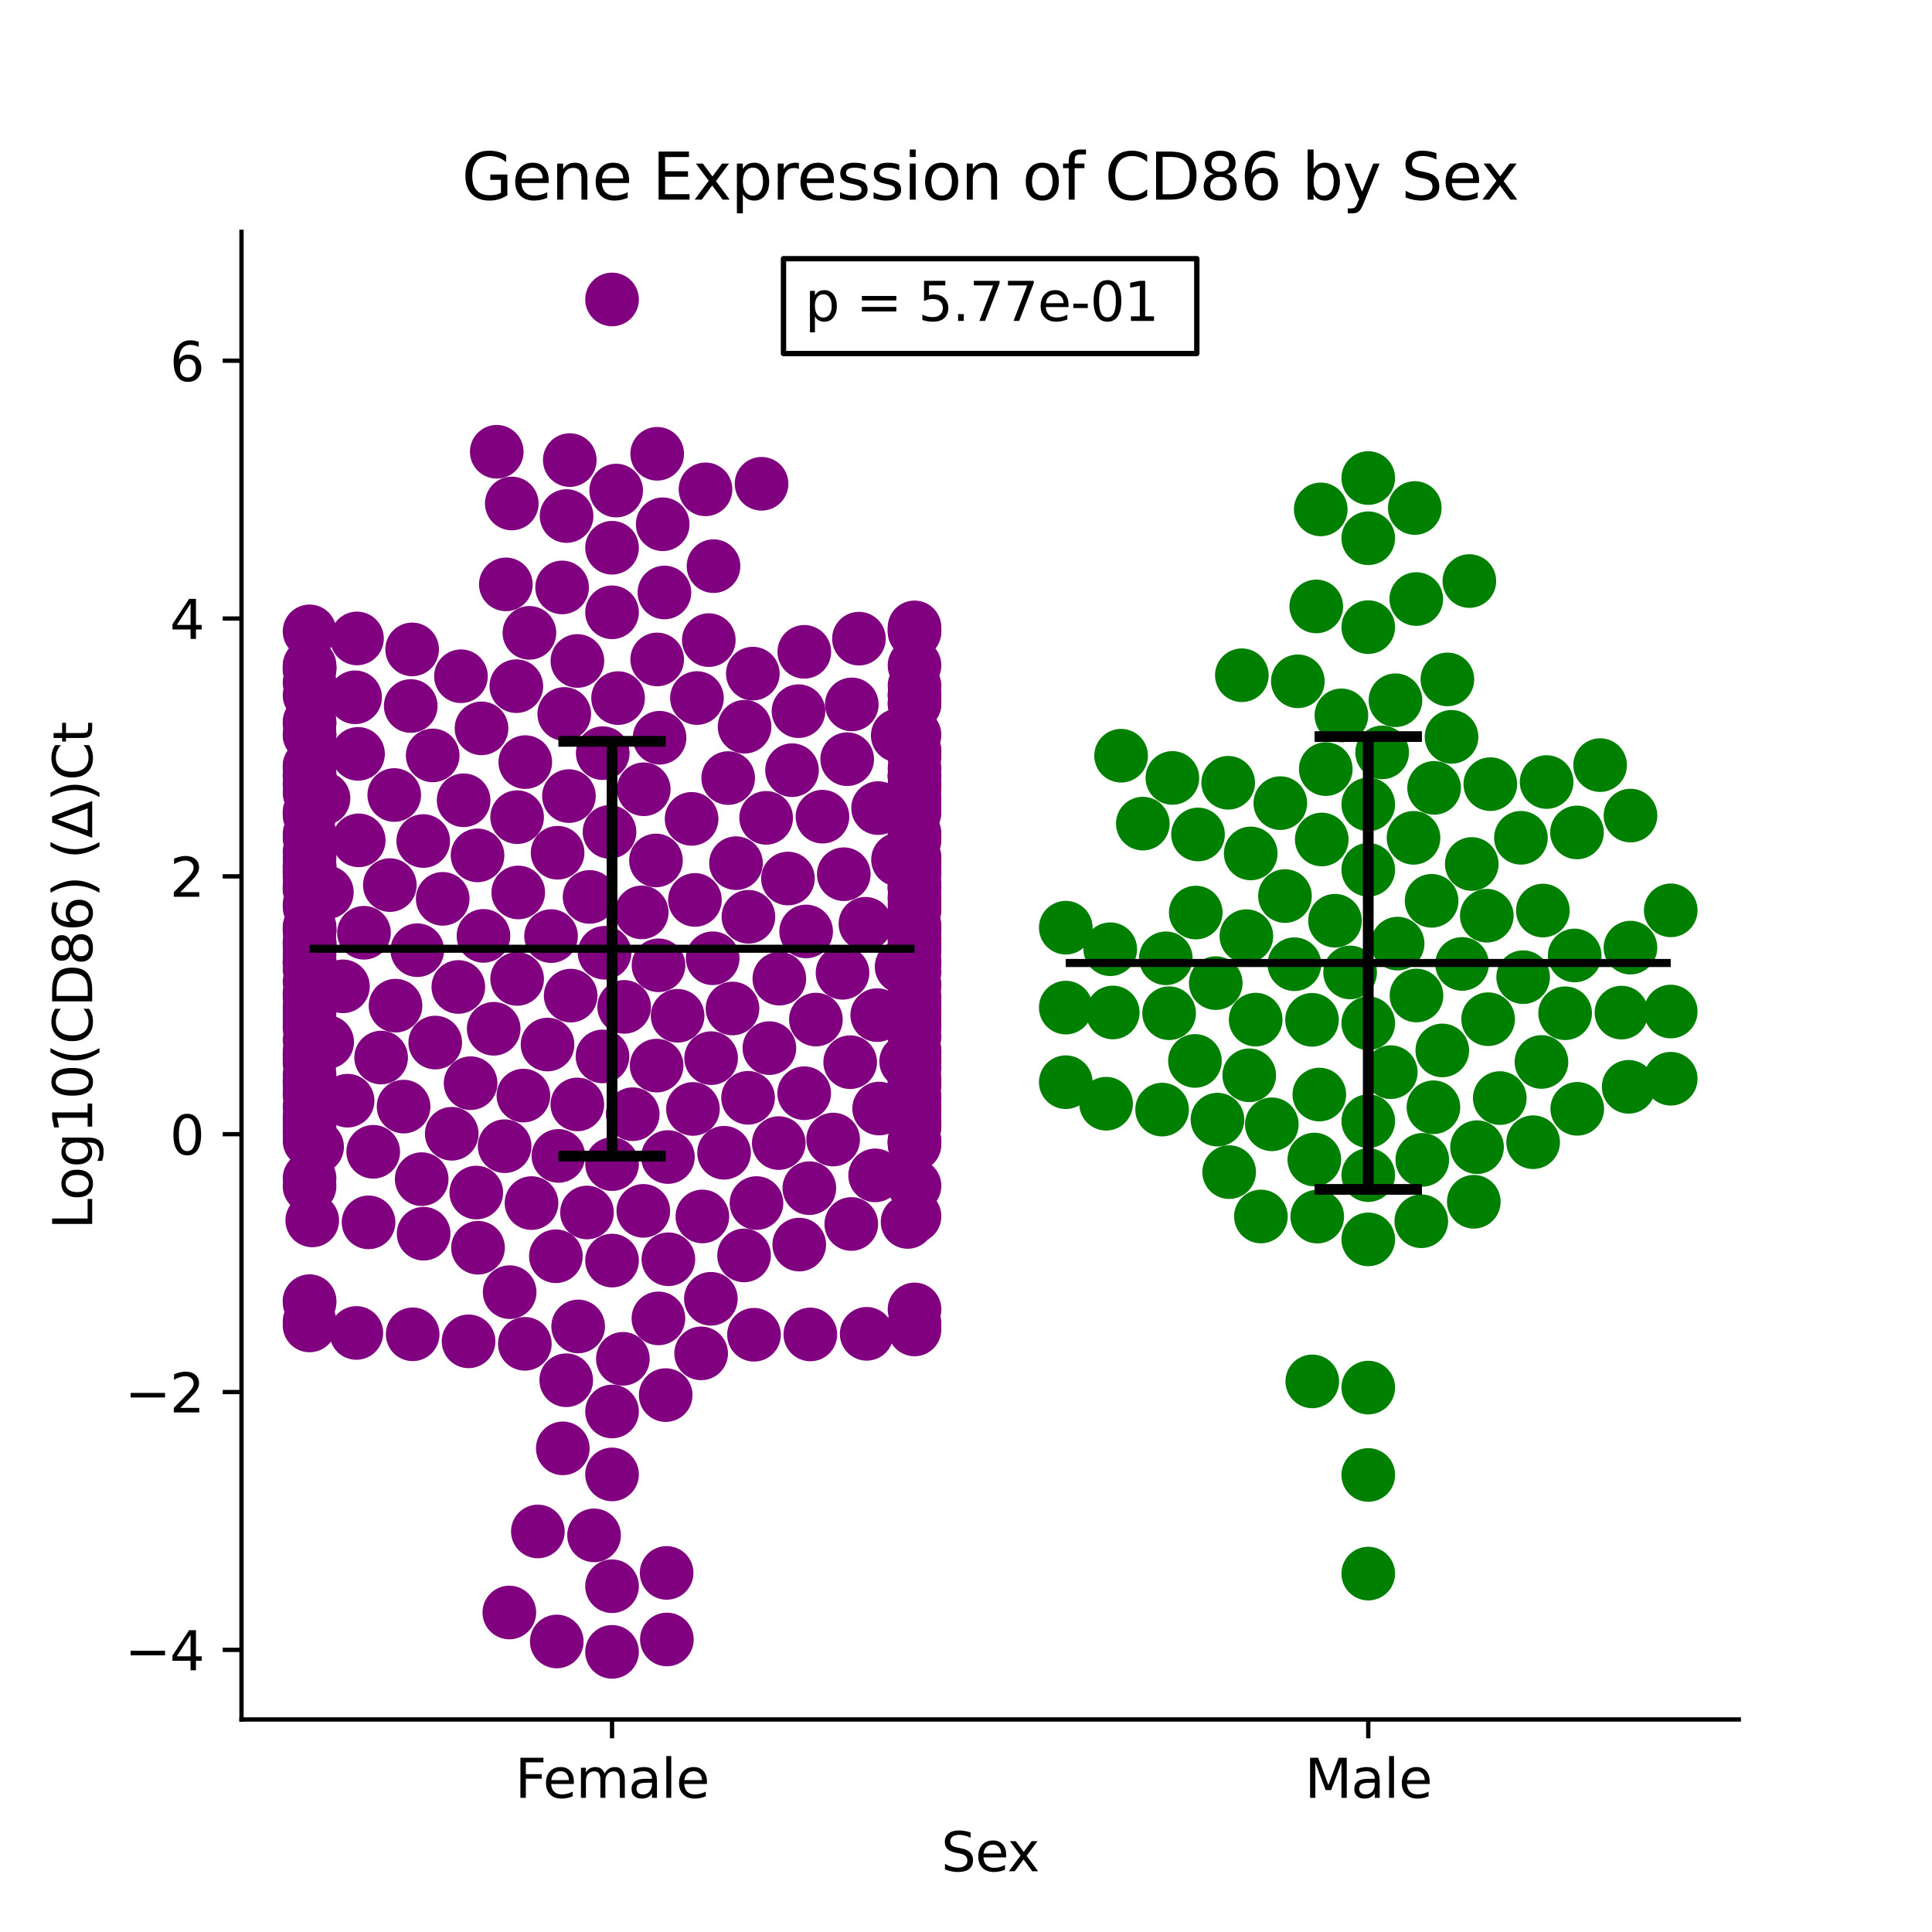 <?xml version="1.0" encoding="utf-8" standalone="no"?>
<!DOCTYPE svg PUBLIC "-//W3C//DTD SVG 1.1//EN"
  "http://www.w3.org/Graphics/SVG/1.1/DTD/svg11.dtd">
<svg xmlns:xlink="http://www.w3.org/1999/xlink" width="360pt" height="360pt" viewBox="0 0 360 360" xmlns="http://www.w3.org/2000/svg" version="1.1">
 <defs>
  <style type="text/css">*{stroke-linejoin: round; stroke-linecap: butt}</style>
 </defs>
 <g id="figure_1">
  <g id="patch_1">
   <path d="M 0 360 
L 360 360 
L 360 0 
L 0 0 
z
" style="fill: #ffffff"/>
  </g>
  <g id="axes_1">
   <g id="patch_2">
    <path d="M 45 320.4 
L 324 320.4 
L 324 43.2 
L 45 43.2 
z
" style="fill: #ffffff"/>
   </g>
   <g id="PathCollection_1">
    <defs>
     <path id="C0_0_5a1c0b9e9a" d="M 0 5 
C 1.326 5 2.598 4.473 3.536 3.536 
C 4.473 2.598 5 1.326 5 -0 
C 5 -1.326 4.473 -2.598 3.536 -3.536 
C 2.598 -4.473 1.326 -5 0 -5 
C -1.326 -5 -2.598 -4.473 -3.536 -3.536 
C -4.473 -2.598 -5 -1.326 -5 0 
C -5 1.326 -4.473 2.598 -3.536 3.536 
C -2.598 4.473 -1.326 5 0 5 
z
"/>
    </defs>
    <g clip-path="url(#p3b7feb31a5)">
     <use xlink:href="#C0_0_5a1c0b9e9a" x="89.721" y="135.718" style="fill: #800080"/>
    </g>
    <g clip-path="url(#p3b7feb31a5)">
     <use xlink:href="#C0_0_5a1c0b9e9a" x="153.256" y="152.176" style="fill: #800080"/>
    </g>
    <g clip-path="url(#p3b7feb31a5)">
     <use xlink:href="#C0_0_5a1c0b9e9a" x="88.981" y="159.387" style="fill: #800080"/>
    </g>
    <g clip-path="url(#p3b7feb31a5)">
     <use xlink:href="#C0_0_5a1c0b9e9a" x="170.409" y="173.718" style="fill: #800080"/>
    </g>
    <g clip-path="url(#p3b7feb31a5)">
     <use xlink:href="#C0_0_5a1c0b9e9a" x="122.456" y="122.88" style="fill: #800080"/>
    </g>
    <g clip-path="url(#p3b7feb31a5)">
     <use xlink:href="#C0_0_5a1c0b9e9a" x="170.409" y="129.565" style="fill: #800080"/>
    </g>
    <g clip-path="url(#p3b7feb31a5)">
     <use xlink:href="#C0_0_5a1c0b9e9a" x="57.682" y="168.549" style="fill: #800080"/>
    </g>
    <g clip-path="url(#p3b7feb31a5)">
     <use xlink:href="#C0_0_5a1c0b9e9a" x="119.575" y="170.01" style="fill: #800080"/>
    </g>
    <g clip-path="url(#p3b7feb31a5)">
     <use xlink:href="#C0_0_5a1c0b9e9a" x="170.409" y="189.044" style="fill: #800080"/>
    </g>
    <g clip-path="url(#p3b7feb31a5)">
     <use xlink:href="#C0_0_5a1c0b9e9a" x="57.682" y="173.118" style="fill: #800080"/>
    </g>
    <g clip-path="url(#p3b7feb31a5)">
     <use xlink:href="#C0_0_5a1c0b9e9a" x="114.045" y="114.094" style="fill: #800080"/>
    </g>
    <g clip-path="url(#p3b7feb31a5)">
     <use xlink:href="#C0_0_5a1c0b9e9a" x="150.213" y="173.564" style="fill: #800080"/>
    </g>
    <g clip-path="url(#p3b7feb31a5)">
     <use xlink:href="#C0_0_5a1c0b9e9a" x="163.459" y="189.149" style="fill: #800080"/>
    </g>
    <g clip-path="url(#p3b7feb31a5)">
     <use xlink:href="#C0_0_5a1c0b9e9a" x="145.219" y="182.361" style="fill: #800080"/>
    </g>
    <g clip-path="url(#p3b7feb31a5)">
     <use xlink:href="#C0_0_5a1c0b9e9a" x="170.409" y="131.152" style="fill: #800080"/>
    </g>
    <g clip-path="url(#p3b7feb31a5)">
     <use xlink:href="#C0_0_5a1c0b9e9a" x="170.409" y="175.862" style="fill: #800080"/>
    </g>
    <g clip-path="url(#p3b7feb31a5)">
     <use xlink:href="#C0_0_5a1c0b9e9a" x="170.409" y="123.975" style="fill: #800080"/>
    </g>
    <g clip-path="url(#p3b7feb31a5)">
     <use xlink:href="#C0_0_5a1c0b9e9a" x="114.045" y="307.8" style="fill: #800080"/>
    </g>
    <g clip-path="url(#p3b7feb31a5)">
     <use xlink:href="#C0_0_5a1c0b9e9a" x="57.682" y="242.455" style="fill: #800080"/>
    </g>
    <g clip-path="url(#p3b7feb31a5)">
     <use xlink:href="#C0_0_5a1c0b9e9a" x="57.682" y="185.183" style="fill: #800080"/>
    </g>
    <g clip-path="url(#p3b7feb31a5)">
     <use xlink:href="#C0_0_5a1c0b9e9a" x="57.682" y="142.71" style="fill: #800080"/>
    </g>
    <g clip-path="url(#p3b7feb31a5)">
     <use xlink:href="#C0_0_5a1c0b9e9a" x="57.682" y="173.346" style="fill: #800080"/>
    </g>
    <g clip-path="url(#p3b7feb31a5)">
     <use xlink:href="#C0_0_5a1c0b9e9a" x="57.682" y="182.97" style="fill: #800080"/>
    </g>
    <g clip-path="url(#p3b7feb31a5)">
     <use xlink:href="#C0_0_5a1c0b9e9a" x="57.682" y="197.356" style="fill: #800080"/>
    </g>
    <g clip-path="url(#p3b7feb31a5)">
     <use xlink:href="#C0_0_5a1c0b9e9a" x="57.682" y="155.382" style="fill: #800080"/>
    </g>
    <g clip-path="url(#p3b7feb31a5)">
     <use xlink:href="#C0_0_5a1c0b9e9a" x="57.682" y="144.5" style="fill: #800080"/>
    </g>
    <g clip-path="url(#p3b7feb31a5)">
     <use xlink:href="#C0_0_5a1c0b9e9a" x="170.409" y="162.547" style="fill: #800080"/>
    </g>
    <g clip-path="url(#p3b7feb31a5)">
     <use xlink:href="#C0_0_5a1c0b9e9a" x="170.409" y="167.478" style="fill: #800080"/>
    </g>
    <g clip-path="url(#p3b7feb31a5)">
     <use xlink:href="#C0_0_5a1c0b9e9a" x="132.796" y="178.559" style="fill: #800080"/>
    </g>
    <g clip-path="url(#p3b7feb31a5)">
     <use xlink:href="#C0_0_5a1c0b9e9a" x="128.867" y="152.586" style="fill: #800080"/>
    </g>
    <g clip-path="url(#p3b7feb31a5)">
     <use xlink:href="#C0_0_5a1c0b9e9a" x="76.532" y="131.552" style="fill: #800080"/>
    </g>
    <g clip-path="url(#p3b7feb31a5)">
     <use xlink:href="#C0_0_5a1c0b9e9a" x="170.409" y="162.758" style="fill: #800080"/>
    </g>
    <g clip-path="url(#p3b7feb31a5)">
     <use xlink:href="#C0_0_5a1c0b9e9a" x="57.682" y="127.201" style="fill: #800080"/>
    </g>
    <g clip-path="url(#p3b7feb31a5)">
     <use xlink:href="#C0_0_5a1c0b9e9a" x="123.488" y="97.69" style="fill: #800080"/>
    </g>
    <g clip-path="url(#p3b7feb31a5)">
     <use xlink:href="#C0_0_5a1c0b9e9a" x="137.141" y="160.843" style="fill: #800080"/>
    </g>
    <g clip-path="url(#p3b7feb31a5)">
     <use xlink:href="#C0_0_5a1c0b9e9a" x="132.077" y="119.276" style="fill: #800080"/>
    </g>
    <g clip-path="url(#p3b7feb31a5)">
     <use xlink:href="#C0_0_5a1c0b9e9a" x="104.741" y="109.46" style="fill: #800080"/>
    </g>
    <g clip-path="url(#p3b7feb31a5)">
     <use xlink:href="#C0_0_5a1c0b9e9a" x="57.682" y="143.32" style="fill: #800080"/>
    </g>
    <g clip-path="url(#p3b7feb31a5)">
     <use xlink:href="#C0_0_5a1c0b9e9a" x="170.409" y="159.769" style="fill: #800080"/>
    </g>
    <g clip-path="url(#p3b7feb31a5)">
     <use xlink:href="#C0_0_5a1c0b9e9a" x="140.276" y="125.522" style="fill: #800080"/>
    </g>
    <g clip-path="url(#p3b7feb31a5)">
     <use xlink:href="#C0_0_5a1c0b9e9a" x="107.592" y="123.161" style="fill: #800080"/>
    </g>
    <g clip-path="url(#p3b7feb31a5)">
     <use xlink:href="#C0_0_5a1c0b9e9a" x="72.641" y="164.922" style="fill: #800080"/>
    </g>
    <g clip-path="url(#p3b7feb31a5)">
     <use xlink:href="#C0_0_5a1c0b9e9a" x="106.011" y="148.339" style="fill: #800080"/>
    </g>
    <g clip-path="url(#p3b7feb31a5)">
     <use xlink:href="#C0_0_5a1c0b9e9a" x="57.682" y="175.663" style="fill: #800080"/>
    </g>
    <g clip-path="url(#p3b7feb31a5)">
     <use xlink:href="#C0_0_5a1c0b9e9a" x="141.903" y="90.148" style="fill: #800080"/>
    </g>
    <g clip-path="url(#p3b7feb31a5)">
     <use xlink:href="#C0_0_5a1c0b9e9a" x="157.229" y="162.898" style="fill: #800080"/>
    </g>
    <g clip-path="url(#p3b7feb31a5)">
     <use xlink:href="#C0_0_5a1c0b9e9a" x="132.508" y="197.172" style="fill: #800080"/>
    </g>
    <g clip-path="url(#p3b7feb31a5)">
     <use xlink:href="#C0_0_5a1c0b9e9a" x="170.409" y="220.951" style="fill: #800080"/>
    </g>
    <g clip-path="url(#p3b7feb31a5)">
     <use xlink:href="#C0_0_5a1c0b9e9a" x="114.045" y="55.8" style="fill: #800080"/>
    </g>
    <g clip-path="url(#p3b7feb31a5)">
     <use xlink:href="#C0_0_5a1c0b9e9a" x="77.757" y="177.054" style="fill: #800080"/>
    </g>
    <g clip-path="url(#p3b7feb31a5)">
     <use xlink:href="#C0_0_5a1c0b9e9a" x="139.457" y="170.829" style="fill: #800080"/>
    </g>
    <g clip-path="url(#p3b7feb31a5)">
     <use xlink:href="#C0_0_5a1c0b9e9a" x="57.682" y="158.68" style="fill: #800080"/>
    </g>
    <g clip-path="url(#p3b7feb31a5)">
     <use xlink:href="#C0_0_5a1c0b9e9a" x="124.542" y="234.645" style="fill: #800080"/>
    </g>
    <g clip-path="url(#p3b7feb31a5)">
     <use xlink:href="#C0_0_5a1c0b9e9a" x="57.682" y="172.729" style="fill: #800080"/>
    </g>
    <g clip-path="url(#p3b7feb31a5)">
     <use xlink:href="#C0_0_5a1c0b9e9a" x="57.682" y="144.733" style="fill: #800080"/>
    </g>
    <g clip-path="url(#p3b7feb31a5)">
     <use xlink:href="#C0_0_5a1c0b9e9a" x="57.682" y="187.52" style="fill: #800080"/>
    </g>
    <g clip-path="url(#p3b7feb31a5)">
     <use xlink:href="#C0_0_5a1c0b9e9a" x="76.898" y="248.627" style="fill: #800080"/>
    </g>
    <g clip-path="url(#p3b7feb31a5)">
     <use xlink:href="#C0_0_5a1c0b9e9a" x="57.682" y="193.774" style="fill: #800080"/>
    </g>
    <g clip-path="url(#p3b7feb31a5)">
     <use xlink:href="#C0_0_5a1c0b9e9a" x="57.682" y="151.905" style="fill: #800080"/>
    </g>
    <g clip-path="url(#p3b7feb31a5)">
     <use xlink:href="#C0_0_5a1c0b9e9a" x="170.409" y="164.555" style="fill: #800080"/>
    </g>
    <g clip-path="url(#p3b7feb31a5)">
     <use xlink:href="#C0_0_5a1c0b9e9a" x="57.682" y="195.875" style="fill: #800080"/>
    </g>
    <g clip-path="url(#p3b7feb31a5)">
     <use xlink:href="#C0_0_5a1c0b9e9a" x="91.99" y="191.696" style="fill: #800080"/>
    </g>
    <g clip-path="url(#p3b7feb31a5)">
     <use xlink:href="#C0_0_5a1c0b9e9a" x="94.035" y="213.578" style="fill: #800080"/>
    </g>
    <g clip-path="url(#p3b7feb31a5)">
     <use xlink:href="#C0_0_5a1c0b9e9a" x="170.409" y="169.62" style="fill: #800080"/>
    </g>
    <g clip-path="url(#p3b7feb31a5)">
     <use xlink:href="#C0_0_5a1c0b9e9a" x="57.682" y="124.773" style="fill: #800080"/>
    </g>
    <g clip-path="url(#p3b7feb31a5)">
     <use xlink:href="#C0_0_5a1c0b9e9a" x="92.563" y="84.181" style="fill: #800080"/>
    </g>
    <g clip-path="url(#p3b7feb31a5)">
     <use xlink:href="#C0_0_5a1c0b9e9a" x="170.409" y="117.398" style="fill: #800080"/>
    </g>
    <g clip-path="url(#p3b7feb31a5)">
     <use xlink:href="#C0_0_5a1c0b9e9a" x="57.682" y="188.008" style="fill: #800080"/>
    </g>
    <g clip-path="url(#p3b7feb31a5)">
     <use xlink:href="#C0_0_5a1c0b9e9a" x="57.682" y="147.754" style="fill: #800080"/>
    </g>
    <g clip-path="url(#p3b7feb31a5)">
     <use xlink:href="#C0_0_5a1c0b9e9a" x="170.409" y="146.512" style="fill: #800080"/>
    </g>
    <g clip-path="url(#p3b7feb31a5)">
     <use xlink:href="#C0_0_5a1c0b9e9a" x="103.9" y="158.896" style="fill: #800080"/>
    </g>
    <g clip-path="url(#p3b7feb31a5)">
     <use xlink:href="#C0_0_5a1c0b9e9a" x="122.687" y="245.663" style="fill: #800080"/>
    </g>
    <g clip-path="url(#p3b7feb31a5)">
     <use xlink:href="#C0_0_5a1c0b9e9a" x="57.682" y="196.492" style="fill: #800080"/>
    </g>
    <g clip-path="url(#p3b7feb31a5)">
     <use xlink:href="#C0_0_5a1c0b9e9a" x="170.409" y="165.29" style="fill: #800080"/>
    </g>
    <g clip-path="url(#p3b7feb31a5)">
     <use xlink:href="#C0_0_5a1c0b9e9a" x="123.802" y="110.399" style="fill: #800080"/>
    </g>
    <g clip-path="url(#p3b7feb31a5)">
     <use xlink:href="#C0_0_5a1c0b9e9a" x="60.281" y="148.778" style="fill: #800080"/>
    </g>
    <g clip-path="url(#p3b7feb31a5)">
     <use xlink:href="#C0_0_5a1c0b9e9a" x="97.796" y="250.403" style="fill: #800080"/>
    </g>
    <g clip-path="url(#p3b7feb31a5)">
     <use xlink:href="#C0_0_5a1c0b9e9a" x="143.362" y="195.302" style="fill: #800080"/>
    </g>
    <g clip-path="url(#p3b7feb31a5)">
     <use xlink:href="#C0_0_5a1c0b9e9a" x="82.491" y="167.486" style="fill: #800080"/>
    </g>
    <g clip-path="url(#p3b7feb31a5)">
     <use xlink:href="#C0_0_5a1c0b9e9a" x="114.045" y="234.889" style="fill: #800080"/>
    </g>
    <g clip-path="url(#p3b7feb31a5)">
     <use xlink:href="#C0_0_5a1c0b9e9a" x="116.062" y="253.197" style="fill: #800080"/>
    </g>
    <g clip-path="url(#p3b7feb31a5)">
     <use xlink:href="#C0_0_5a1c0b9e9a" x="170.409" y="144.709" style="fill: #800080"/>
    </g>
    <g clip-path="url(#p3b7feb31a5)">
     <use xlink:href="#C0_0_5a1c0b9e9a" x="94.965" y="240.773" style="fill: #800080"/>
    </g>
    <g clip-path="url(#p3b7feb31a5)">
     <use xlink:href="#C0_0_5a1c0b9e9a" x="103.58" y="234.083" style="fill: #800080"/>
    </g>
    <g clip-path="url(#p3b7feb31a5)">
     <use xlink:href="#C0_0_5a1c0b9e9a" x="57.682" y="246.975" style="fill: #800080"/>
    </g>
    <g clip-path="url(#p3b7feb31a5)">
     <use xlink:href="#C0_0_5a1c0b9e9a" x="114.045" y="263.011" style="fill: #800080"/>
    </g>
    <g clip-path="url(#p3b7feb31a5)">
     <use xlink:href="#C0_0_5a1c0b9e9a" x="110.694" y="286.093" style="fill: #800080"/>
    </g>
    <g clip-path="url(#p3b7feb31a5)">
     <use xlink:href="#C0_0_5a1c0b9e9a" x="100.222" y="285.366" style="fill: #800080"/>
    </g>
    <g clip-path="url(#p3b7feb31a5)">
     <use xlink:href="#C0_0_5a1c0b9e9a" x="163.621" y="150.575" style="fill: #800080"/>
    </g>
    <g clip-path="url(#p3b7feb31a5)">
     <use xlink:href="#C0_0_5a1c0b9e9a" x="170.409" y="161.808" style="fill: #800080"/>
    </g>
    <g clip-path="url(#p3b7feb31a5)">
     <use xlink:href="#C0_0_5a1c0b9e9a" x="106.17" y="85.732" style="fill: #800080"/>
    </g>
    <g clip-path="url(#p3b7feb31a5)">
     <use xlink:href="#C0_0_5a1c0b9e9a" x="84.178" y="211.26" style="fill: #800080"/>
    </g>
    <g clip-path="url(#p3b7feb31a5)">
     <use xlink:href="#C0_0_5a1c0b9e9a" x="57.682" y="175.719" style="fill: #800080"/>
    </g>
    <g clip-path="url(#p3b7feb31a5)">
     <use xlink:href="#C0_0_5a1c0b9e9a" x="135.686" y="144.982" style="fill: #800080"/>
    </g>
    <g clip-path="url(#p3b7feb31a5)">
     <use xlink:href="#C0_0_5a1c0b9e9a" x="170.409" y="146.164" style="fill: #800080"/>
    </g>
    <g clip-path="url(#p3b7feb31a5)">
     <use xlink:href="#C0_0_5a1c0b9e9a" x="170.409" y="167.066" style="fill: #800080"/>
    </g>
    <g clip-path="url(#p3b7feb31a5)">
     <use xlink:href="#C0_0_5a1c0b9e9a" x="170.409" y="209.182" style="fill: #800080"/>
    </g>
    <g clip-path="url(#p3b7feb31a5)">
     <use xlink:href="#C0_0_5a1c0b9e9a" x="170.409" y="129.444" style="fill: #800080"/>
    </g>
    <g clip-path="url(#p3b7feb31a5)">
     <use xlink:href="#C0_0_5a1c0b9e9a" x="167.281" y="137.045" style="fill: #800080"/>
    </g>
    <g clip-path="url(#p3b7feb31a5)">
     <use xlink:href="#C0_0_5a1c0b9e9a" x="113.576" y="155.014" style="fill: #800080"/>
    </g>
    <g clip-path="url(#p3b7feb31a5)">
     <use xlink:href="#C0_0_5a1c0b9e9a" x="122.457" y="84.555" style="fill: #800080"/>
    </g>
    <g clip-path="url(#p3b7feb31a5)">
     <use xlink:href="#C0_0_5a1c0b9e9a" x="78.863" y="156.714" style="fill: #800080"/>
    </g>
    <g clip-path="url(#p3b7feb31a5)">
     <use xlink:href="#C0_0_5a1c0b9e9a" x="170.409" y="156.585" style="fill: #800080"/>
    </g>
    <g clip-path="url(#p3b7feb31a5)">
     <use xlink:href="#C0_0_5a1c0b9e9a" x="170.409" y="176.539" style="fill: #800080"/>
    </g>
    <g clip-path="url(#p3b7feb31a5)">
     <use xlink:href="#C0_0_5a1c0b9e9a" x="170.409" y="209.563" style="fill: #800080"/>
    </g>
    <g clip-path="url(#p3b7feb31a5)">
     <use xlink:href="#C0_0_5a1c0b9e9a" x="57.682" y="175.824" style="fill: #800080"/>
    </g>
    <g clip-path="url(#p3b7feb31a5)">
     <use xlink:href="#C0_0_5a1c0b9e9a" x="57.682" y="161.687" style="fill: #800080"/>
    </g>
    <g clip-path="url(#p3b7feb31a5)">
     <use xlink:href="#C0_0_5a1c0b9e9a" x="170.409" y="174.859" style="fill: #800080"/>
    </g>
    <g clip-path="url(#p3b7feb31a5)">
     <use xlink:href="#C0_0_5a1c0b9e9a" x="170.409" y="195.884" style="fill: #800080"/>
    </g>
    <g clip-path="url(#p3b7feb31a5)">
     <use xlink:href="#C0_0_5a1c0b9e9a" x="114.045" y="216.917" style="fill: #800080"/>
    </g>
    <g clip-path="url(#p3b7feb31a5)">
     <use xlink:href="#C0_0_5a1c0b9e9a" x="140.96" y="224.175" style="fill: #800080"/>
    </g>
    <g clip-path="url(#p3b7feb31a5)">
     <use xlink:href="#C0_0_5a1c0b9e9a" x="112.265" y="196.85" style="fill: #800080"/>
    </g>
    <g clip-path="url(#p3b7feb31a5)">
     <use xlink:href="#C0_0_5a1c0b9e9a" x="60.911" y="166.282" style="fill: #800080"/>
    </g>
    <g clip-path="url(#p3b7feb31a5)">
     <use xlink:href="#C0_0_5a1c0b9e9a" x="109.86" y="167.129" style="fill: #800080"/>
    </g>
    <g clip-path="url(#p3b7feb31a5)">
     <use xlink:href="#C0_0_5a1c0b9e9a" x="57.682" y="190.713" style="fill: #800080"/>
    </g>
    <g clip-path="url(#p3b7feb31a5)">
     <use xlink:href="#C0_0_5a1c0b9e9a" x="64.768" y="205.094" style="fill: #800080"/>
    </g>
    <g clip-path="url(#p3b7feb31a5)">
     <use xlink:href="#C0_0_5a1c0b9e9a" x="96.57" y="166.298" style="fill: #800080"/>
    </g>
    <g clip-path="url(#p3b7feb31a5)">
     <use xlink:href="#C0_0_5a1c0b9e9a" x="167.332" y="160.174" style="fill: #800080"/>
    </g>
    <g clip-path="url(#p3b7feb31a5)">
     <use xlink:href="#C0_0_5a1c0b9e9a" x="57.682" y="151.511" style="fill: #800080"/>
    </g>
    <g clip-path="url(#p3b7feb31a5)">
     <use xlink:href="#C0_0_5a1c0b9e9a" x="71.018" y="197.059" style="fill: #800080"/>
    </g>
    <g clip-path="url(#p3b7feb31a5)">
     <use xlink:href="#C0_0_5a1c0b9e9a" x="170.409" y="193.175" style="fill: #800080"/>
    </g>
    <g clip-path="url(#p3b7feb31a5)">
     <use xlink:href="#C0_0_5a1c0b9e9a" x="142.759" y="152.395" style="fill: #800080"/>
    </g>
    <g clip-path="url(#p3b7feb31a5)">
     <use xlink:href="#C0_0_5a1c0b9e9a" x="170.409" y="168.559" style="fill: #800080"/>
    </g>
    <g clip-path="url(#p3b7feb31a5)">
     <use xlink:href="#C0_0_5a1c0b9e9a" x="170.409" y="179.485" style="fill: #800080"/>
    </g>
    <g clip-path="url(#p3b7feb31a5)">
     <use xlink:href="#C0_0_5a1c0b9e9a" x="117.898" y="207.614" style="fill: #800080"/>
    </g>
    <g clip-path="url(#p3b7feb31a5)">
     <use xlink:href="#C0_0_5a1c0b9e9a" x="57.682" y="196.599" style="fill: #800080"/>
    </g>
    <g clip-path="url(#p3b7feb31a5)">
     <use xlink:href="#C0_0_5a1c0b9e9a" x="170.409" y="187.336" style="fill: #800080"/>
    </g>
    <g clip-path="url(#p3b7feb31a5)">
     <use xlink:href="#C0_0_5a1c0b9e9a" x="112.655" y="177.531" style="fill: #800080"/>
    </g>
    <g clip-path="url(#p3b7feb31a5)">
     <use xlink:href="#C0_0_5a1c0b9e9a" x="57.682" y="204.111" style="fill: #800080"/>
    </g>
    <g clip-path="url(#p3b7feb31a5)">
     <use xlink:href="#C0_0_5a1c0b9e9a" x="124.043" y="259.956" style="fill: #800080"/>
    </g>
    <g clip-path="url(#p3b7feb31a5)">
     <use xlink:href="#C0_0_5a1c0b9e9a" x="57.682" y="198.14" style="fill: #800080"/>
    </g>
    <g clip-path="url(#p3b7feb31a5)">
     <use xlink:href="#C0_0_5a1c0b9e9a" x="170.409" y="177.038" style="fill: #800080"/>
    </g>
    <g clip-path="url(#p3b7feb31a5)">
     <use xlink:href="#C0_0_5a1c0b9e9a" x="122.706" y="179.869" style="fill: #800080"/>
    </g>
    <g clip-path="url(#p3b7feb31a5)">
     <use xlink:href="#C0_0_5a1c0b9e9a" x="57.682" y="179.111" style="fill: #800080"/>
    </g>
    <g clip-path="url(#p3b7feb31a5)">
     <use xlink:href="#C0_0_5a1c0b9e9a" x="114.813" y="91.411" style="fill: #800080"/>
    </g>
    <g clip-path="url(#p3b7feb31a5)">
     <use xlink:href="#C0_0_5a1c0b9e9a" x="57.682" y="156.199" style="fill: #800080"/>
    </g>
    <g clip-path="url(#p3b7feb31a5)">
     <use xlink:href="#C0_0_5a1c0b9e9a" x="169.118" y="227.69" style="fill: #800080"/>
    </g>
    <g clip-path="url(#p3b7feb31a5)">
     <use xlink:href="#C0_0_5a1c0b9e9a" x="170.409" y="246.563" style="fill: #800080"/>
    </g>
    <g clip-path="url(#p3b7feb31a5)">
     <use xlink:href="#C0_0_5a1c0b9e9a" x="161.495" y="248.54" style="fill: #800080"/>
    </g>
    <g clip-path="url(#p3b7feb31a5)">
     <use xlink:href="#C0_0_5a1c0b9e9a" x="103.744" y="305.865" style="fill: #800080"/>
    </g>
    <g clip-path="url(#p3b7feb31a5)">
     <use xlink:href="#C0_0_5a1c0b9e9a" x="114.045" y="274.739" style="fill: #800080"/>
    </g>
    <g clip-path="url(#p3b7feb31a5)">
     <use xlink:href="#C0_0_5a1c0b9e9a" x="57.682" y="165.085" style="fill: #800080"/>
    </g>
    <g clip-path="url(#p3b7feb31a5)">
     <use xlink:href="#C0_0_5a1c0b9e9a" x="90.088" y="174.389" style="fill: #800080"/>
    </g>
    <g clip-path="url(#p3b7feb31a5)">
     <use xlink:href="#C0_0_5a1c0b9e9a" x="57.682" y="189.963" style="fill: #800080"/>
    </g>
    <g clip-path="url(#p3b7feb31a5)">
     <use xlink:href="#C0_0_5a1c0b9e9a" x="158.42" y="197.922" style="fill: #800080"/>
    </g>
    <g clip-path="url(#p3b7feb31a5)">
     <use xlink:href="#C0_0_5a1c0b9e9a" x="96.356" y="152.269" style="fill: #800080"/>
    </g>
    <g clip-path="url(#p3b7feb31a5)">
     <use xlink:href="#C0_0_5a1c0b9e9a" x="57.682" y="191.311" style="fill: #800080"/>
    </g>
    <g clip-path="url(#p3b7feb31a5)">
     <use xlink:href="#C0_0_5a1c0b9e9a" x="97.527" y="204.147" style="fill: #800080"/>
    </g>
    <g clip-path="url(#p3b7feb31a5)">
     <use xlink:href="#C0_0_5a1c0b9e9a" x="107.73" y="247.163" style="fill: #800080"/>
    </g>
    <g clip-path="url(#p3b7feb31a5)">
     <use xlink:href="#C0_0_5a1c0b9e9a" x="105.508" y="257.189" style="fill: #800080"/>
    </g>
    <g clip-path="url(#p3b7feb31a5)">
     <use xlink:href="#C0_0_5a1c0b9e9a" x="129.121" y="206.637" style="fill: #800080"/>
    </g>
    <g clip-path="url(#p3b7feb31a5)">
     <use xlink:href="#C0_0_5a1c0b9e9a" x="57.682" y="180.64" style="fill: #800080"/>
    </g>
    <g clip-path="url(#p3b7feb31a5)">
     <use xlink:href="#C0_0_5a1c0b9e9a" x="170.409" y="199.035" style="fill: #800080"/>
    </g>
    <g clip-path="url(#p3b7feb31a5)">
     <use xlink:href="#C0_0_5a1c0b9e9a" x="163.067" y="219.013" style="fill: #800080"/>
    </g>
    <g clip-path="url(#p3b7feb31a5)">
     <use xlink:href="#C0_0_5a1c0b9e9a" x="104.868" y="269.88" style="fill: #800080"/>
    </g>
    <g clip-path="url(#p3b7feb31a5)">
     <use xlink:href="#C0_0_5a1c0b9e9a" x="170.409" y="209.996" style="fill: #800080"/>
    </g>
    <g clip-path="url(#p3b7feb31a5)">
     <use xlink:href="#C0_0_5a1c0b9e9a" x="57.682" y="185.803" style="fill: #800080"/>
    </g>
    <g clip-path="url(#p3b7feb31a5)">
     <use xlink:href="#C0_0_5a1c0b9e9a" x="170.409" y="212.571" style="fill: #800080"/>
    </g>
    <g clip-path="url(#p3b7feb31a5)">
     <use xlink:href="#C0_0_5a1c0b9e9a" x="57.682" y="242.66" style="fill: #800080"/>
    </g>
    <g clip-path="url(#p3b7feb31a5)">
     <use xlink:href="#C0_0_5a1c0b9e9a" x="134.92" y="214.799" style="fill: #800080"/>
    </g>
    <g clip-path="url(#p3b7feb31a5)">
     <use xlink:href="#C0_0_5a1c0b9e9a" x="140.496" y="248.713" style="fill: #800080"/>
    </g>
    <g clip-path="url(#p3b7feb31a5)">
     <use xlink:href="#C0_0_5a1c0b9e9a" x="57.682" y="179.526" style="fill: #800080"/>
    </g>
    <g clip-path="url(#p3b7feb31a5)">
     <use xlink:href="#C0_0_5a1c0b9e9a" x="170.409" y="201.372" style="fill: #800080"/>
    </g>
    <g clip-path="url(#p3b7feb31a5)">
     <use xlink:href="#C0_0_5a1c0b9e9a" x="163.816" y="206.562" style="fill: #800080"/>
    </g>
    <g clip-path="url(#p3b7feb31a5)">
     <use xlink:href="#C0_0_5a1c0b9e9a" x="130.878" y="226.67" style="fill: #800080"/>
    </g>
    <g clip-path="url(#p3b7feb31a5)">
     <use xlink:href="#C0_0_5a1c0b9e9a" x="57.682" y="134.503" style="fill: #800080"/>
    </g>
    <g clip-path="url(#p3b7feb31a5)">
     <use xlink:href="#C0_0_5a1c0b9e9a" x="66.842" y="156.585" style="fill: #800080"/>
    </g>
    <g clip-path="url(#p3b7feb31a5)">
     <use xlink:href="#C0_0_5a1c0b9e9a" x="57.682" y="165.347" style="fill: #800080"/>
    </g>
    <g clip-path="url(#p3b7feb31a5)">
     <use xlink:href="#C0_0_5a1c0b9e9a" x="96.358" y="182.41" style="fill: #800080"/>
    </g>
    <g clip-path="url(#p3b7feb31a5)">
     <use xlink:href="#C0_0_5a1c0b9e9a" x="170.409" y="187.915" style="fill: #800080"/>
    </g>
    <g clip-path="url(#p3b7feb31a5)">
     <use xlink:href="#C0_0_5a1c0b9e9a" x="57.682" y="142.837" style="fill: #800080"/>
    </g>
    <g clip-path="url(#p3b7feb31a5)">
     <use xlink:href="#C0_0_5a1c0b9e9a" x="81.1" y="194.265" style="fill: #800080"/>
    </g>
    <g clip-path="url(#p3b7feb31a5)">
     <use xlink:href="#C0_0_5a1c0b9e9a" x="66.401" y="248.377" style="fill: #800080"/>
    </g>
    <g clip-path="url(#p3b7feb31a5)">
     <use xlink:href="#C0_0_5a1c0b9e9a" x="170.409" y="243.988" style="fill: #800080"/>
    </g>
    <g clip-path="url(#p3b7feb31a5)">
     <use xlink:href="#C0_0_5a1c0b9e9a" x="124.216" y="293.086" style="fill: #800080"/>
    </g>
    <g clip-path="url(#p3b7feb31a5)">
     <use xlink:href="#C0_0_5a1c0b9e9a" x="99.041" y="224.177" style="fill: #800080"/>
    </g>
    <g clip-path="url(#p3b7feb31a5)">
     <use xlink:href="#C0_0_5a1c0b9e9a" x="57.682" y="146.188" style="fill: #800080"/>
    </g>
    <g clip-path="url(#p3b7feb31a5)">
     <use xlink:href="#C0_0_5a1c0b9e9a" x="170.409" y="172.91" style="fill: #800080"/>
    </g>
    <g clip-path="url(#p3b7feb31a5)">
     <use xlink:href="#C0_0_5a1c0b9e9a" x="122.898" y="137.471" style="fill: #800080"/>
    </g>
    <g clip-path="url(#p3b7feb31a5)">
     <use xlink:href="#C0_0_5a1c0b9e9a" x="170.409" y="187.151" style="fill: #800080"/>
    </g>
    <g clip-path="url(#p3b7feb31a5)">
     <use xlink:href="#C0_0_5a1c0b9e9a" x="95.363" y="93.819" style="fill: #800080"/>
    </g>
    <g clip-path="url(#p3b7feb31a5)">
     <use xlink:href="#C0_0_5a1c0b9e9a" x="132.953" y="105.494" style="fill: #800080"/>
    </g>
    <g clip-path="url(#p3b7feb31a5)">
     <use xlink:href="#C0_0_5a1c0b9e9a" x="57.682" y="209.338" style="fill: #800080"/>
    </g>
    <g clip-path="url(#p3b7feb31a5)">
     <use xlink:href="#C0_0_5a1c0b9e9a" x="57.682" y="246.244" style="fill: #800080"/>
    </g>
    <g clip-path="url(#p3b7feb31a5)">
     <use xlink:href="#C0_0_5a1c0b9e9a" x="150.996" y="248.654" style="fill: #800080"/>
    </g>
    <g clip-path="url(#p3b7feb31a5)">
     <use xlink:href="#C0_0_5a1c0b9e9a" x="170.409" y="212.915" style="fill: #800080"/>
    </g>
    <g clip-path="url(#p3b7feb31a5)">
     <use xlink:href="#C0_0_5a1c0b9e9a" x="67.825" y="173.808" style="fill: #800080"/>
    </g>
    <g clip-path="url(#p3b7feb31a5)">
     <use xlink:href="#C0_0_5a1c0b9e9a" x="57.682" y="201.502" style="fill: #800080"/>
    </g>
    <g clip-path="url(#p3b7feb31a5)">
     <use xlink:href="#C0_0_5a1c0b9e9a" x="85.892" y="126.007" style="fill: #800080"/>
    </g>
    <g clip-path="url(#p3b7feb31a5)">
     <use xlink:href="#C0_0_5a1c0b9e9a" x="170.409" y="197.676" style="fill: #800080"/>
    </g>
    <g clip-path="url(#p3b7feb31a5)">
     <use xlink:href="#C0_0_5a1c0b9e9a" x="146.823" y="163.702" style="fill: #800080"/>
    </g>
    <g clip-path="url(#p3b7feb31a5)">
     <use xlink:href="#C0_0_5a1c0b9e9a" x="115.171" y="130.081" style="fill: #800080"/>
    </g>
    <g clip-path="url(#p3b7feb31a5)">
     <use xlink:href="#C0_0_5a1c0b9e9a" x="57.682" y="165.667" style="fill: #800080"/>
    </g>
    <g clip-path="url(#p3b7feb31a5)">
     <use xlink:href="#C0_0_5a1c0b9e9a" x="105.572" y="96.159" style="fill: #800080"/>
    </g>
    <g clip-path="url(#p3b7feb31a5)">
     <use xlink:href="#C0_0_5a1c0b9e9a" x="57.682" y="179.424" style="fill: #800080"/>
    </g>
    <g clip-path="url(#p3b7feb31a5)">
     <use xlink:href="#C0_0_5a1c0b9e9a" x="170.409" y="144.6" style="fill: #800080"/>
    </g>
    <g clip-path="url(#p3b7feb31a5)">
     <use xlink:href="#C0_0_5a1c0b9e9a" x="57.682" y="173.546" style="fill: #800080"/>
    </g>
    <g clip-path="url(#p3b7feb31a5)">
     <use xlink:href="#C0_0_5a1c0b9e9a" x="170.409" y="151.437" style="fill: #800080"/>
    </g>
    <g clip-path="url(#p3b7feb31a5)">
     <use xlink:href="#C0_0_5a1c0b9e9a" x="98.648" y="117.922" style="fill: #800080"/>
    </g>
    <g clip-path="url(#p3b7feb31a5)">
     <use xlink:href="#C0_0_5a1c0b9e9a" x="124.262" y="305.491" style="fill: #800080"/>
    </g>
    <g clip-path="url(#p3b7feb31a5)">
     <use xlink:href="#C0_0_5a1c0b9e9a" x="149.87" y="121.459" style="fill: #800080"/>
    </g>
    <g clip-path="url(#p3b7feb31a5)">
     <use xlink:href="#C0_0_5a1c0b9e9a" x="170.409" y="155.264" style="fill: #800080"/>
    </g>
    <g clip-path="url(#p3b7feb31a5)">
     <use xlink:href="#C0_0_5a1c0b9e9a" x="102.683" y="174.428" style="fill: #800080"/>
    </g>
    <g clip-path="url(#p3b7feb31a5)">
     <use xlink:href="#C0_0_5a1c0b9e9a" x="66.716" y="140.475" style="fill: #800080"/>
    </g>
    <g clip-path="url(#p3b7feb31a5)">
     <use xlink:href="#C0_0_5a1c0b9e9a" x="132.462" y="242.011" style="fill: #800080"/>
    </g>
    <g clip-path="url(#p3b7feb31a5)">
     <use xlink:href="#C0_0_5a1c0b9e9a" x="57.682" y="162.791" style="fill: #800080"/>
    </g>
    <g clip-path="url(#p3b7feb31a5)">
     <use xlink:href="#C0_0_5a1c0b9e9a" x="94.258" y="108.891" style="fill: #800080"/>
    </g>
    <g clip-path="url(#p3b7feb31a5)">
     <use xlink:href="#C0_0_5a1c0b9e9a" x="170.409" y="175.064" style="fill: #800080"/>
    </g>
    <g clip-path="url(#p3b7feb31a5)">
     <use xlink:href="#C0_0_5a1c0b9e9a" x="170.409" y="139.902" style="fill: #800080"/>
    </g>
    <g clip-path="url(#p3b7feb31a5)">
     <use xlink:href="#C0_0_5a1c0b9e9a" x="94.906" y="300.466" style="fill: #800080"/>
    </g>
    <g clip-path="url(#p3b7feb31a5)">
     <use xlink:href="#C0_0_5a1c0b9e9a" x="96.211" y="127.856" style="fill: #800080"/>
    </g>
    <g clip-path="url(#p3b7feb31a5)">
     <use xlink:href="#C0_0_5a1c0b9e9a" x="106.338" y="185.519" style="fill: #800080"/>
    </g>
    <g clip-path="url(#p3b7feb31a5)">
     <use xlink:href="#C0_0_5a1c0b9e9a" x="57.682" y="200.259" style="fill: #800080"/>
    </g>
    <g clip-path="url(#p3b7feb31a5)">
     <use xlink:href="#C0_0_5a1c0b9e9a" x="73.46" y="148.139" style="fill: #800080"/>
    </g>
    <g clip-path="url(#p3b7feb31a5)">
     <use xlink:href="#C0_0_5a1c0b9e9a" x="170.409" y="247.723" style="fill: #800080"/>
    </g>
    <g clip-path="url(#p3b7feb31a5)">
     <use xlink:href="#C0_0_5a1c0b9e9a" x="170.409" y="179.306" style="fill: #800080"/>
    </g>
    <g clip-path="url(#p3b7feb31a5)">
     <use xlink:href="#C0_0_5a1c0b9e9a" x="170.409" y="173.241" style="fill: #800080"/>
    </g>
    <g clip-path="url(#p3b7feb31a5)">
     <use xlink:href="#C0_0_5a1c0b9e9a" x="129.488" y="167.69" style="fill: #800080"/>
    </g>
    <g clip-path="url(#p3b7feb31a5)">
     <use xlink:href="#C0_0_5a1c0b9e9a" x="129.866" y="130.071" style="fill: #800080"/>
    </g>
    <g clip-path="url(#p3b7feb31a5)">
     <use xlink:href="#C0_0_5a1c0b9e9a" x="57.682" y="203.474" style="fill: #800080"/>
    </g>
    <g clip-path="url(#p3b7feb31a5)">
     <use xlink:href="#C0_0_5a1c0b9e9a" x="170.409" y="177.034" style="fill: #800080"/>
    </g>
    <g clip-path="url(#p3b7feb31a5)">
     <use xlink:href="#C0_0_5a1c0b9e9a" x="170.409" y="186.094" style="fill: #800080"/>
    </g>
    <g clip-path="url(#p3b7feb31a5)">
     <use xlink:href="#C0_0_5a1c0b9e9a" x="57.682" y="209.886" style="fill: #800080"/>
    </g>
    <g clip-path="url(#p3b7feb31a5)">
     <use xlink:href="#C0_0_5a1c0b9e9a" x="170.409" y="155.789" style="fill: #800080"/>
    </g>
    <g clip-path="url(#p3b7feb31a5)">
     <use xlink:href="#C0_0_5a1c0b9e9a" x="161.26" y="172.132" style="fill: #800080"/>
    </g>
    <g clip-path="url(#p3b7feb31a5)">
     <use xlink:href="#C0_0_5a1c0b9e9a" x="170.409" y="143.161" style="fill: #800080"/>
    </g>
    <g clip-path="url(#p3b7feb31a5)">
     <use xlink:href="#C0_0_5a1c0b9e9a" x="57.682" y="162.398" style="fill: #800080"/>
    </g>
    <g clip-path="url(#p3b7feb31a5)">
     <use xlink:href="#C0_0_5a1c0b9e9a" x="170.409" y="117.721" style="fill: #800080"/>
    </g>
    <g clip-path="url(#p3b7feb31a5)">
     <use xlink:href="#C0_0_5a1c0b9e9a" x="136.491" y="187.919" style="fill: #800080"/>
    </g>
    <g clip-path="url(#p3b7feb31a5)">
     <use xlink:href="#C0_0_5a1c0b9e9a" x="57.682" y="151.296" style="fill: #800080"/>
    </g>
    <g clip-path="url(#p3b7feb31a5)">
     <use xlink:href="#C0_0_5a1c0b9e9a" x="57.682" y="159.835" style="fill: #800080"/>
    </g>
    <g clip-path="url(#p3b7feb31a5)">
     <use xlink:href="#C0_0_5a1c0b9e9a" x="57.682" y="185.167" style="fill: #800080"/>
    </g>
    <g clip-path="url(#p3b7feb31a5)">
     <use xlink:href="#C0_0_5a1c0b9e9a" x="158.718" y="131.258" style="fill: #800080"/>
    </g>
    <g clip-path="url(#p3b7feb31a5)">
     <use xlink:href="#C0_0_5a1c0b9e9a" x="170.409" y="190.991" style="fill: #800080"/>
    </g>
    <g clip-path="url(#p3b7feb31a5)">
     <use xlink:href="#C0_0_5a1c0b9e9a" x="57.682" y="161.191" style="fill: #800080"/>
    </g>
    <g clip-path="url(#p3b7feb31a5)">
     <use xlink:href="#C0_0_5a1c0b9e9a" x="131.46" y="91.181" style="fill: #800080"/>
    </g>
    <g clip-path="url(#p3b7feb31a5)">
     <use xlink:href="#C0_0_5a1c0b9e9a" x="170.409" y="146.978" style="fill: #800080"/>
    </g>
    <g clip-path="url(#p3b7feb31a5)">
     <use xlink:href="#C0_0_5a1c0b9e9a" x="57.682" y="117.644" style="fill: #800080"/>
    </g>
    <g clip-path="url(#p3b7feb31a5)">
     <use xlink:href="#C0_0_5a1c0b9e9a" x="60.966" y="194.169" style="fill: #800080"/>
    </g>
    <g clip-path="url(#p3b7feb31a5)">
     <use xlink:href="#C0_0_5a1c0b9e9a" x="170.409" y="161.566" style="fill: #800080"/>
    </g>
    <g clip-path="url(#p3b7feb31a5)">
     <use xlink:href="#C0_0_5a1c0b9e9a" x="57.682" y="161.563" style="fill: #800080"/>
    </g>
    <g clip-path="url(#p3b7feb31a5)">
     <use xlink:href="#C0_0_5a1c0b9e9a" x="85.402" y="183.909" style="fill: #800080"/>
    </g>
    <g clip-path="url(#p3b7feb31a5)">
     <use xlink:href="#C0_0_5a1c0b9e9a" x="57.682" y="129.548" style="fill: #800080"/>
    </g>
    <g clip-path="url(#p3b7feb31a5)">
     <use xlink:href="#C0_0_5a1c0b9e9a" x="170.409" y="183.51" style="fill: #800080"/>
    </g>
    <g clip-path="url(#p3b7feb31a5)">
     <use xlink:href="#C0_0_5a1c0b9e9a" x="57.682" y="169.024" style="fill: #800080"/>
    </g>
    <g clip-path="url(#p3b7feb31a5)">
     <use xlink:href="#C0_0_5a1c0b9e9a" x="57.682" y="211.245" style="fill: #800080"/>
    </g>
    <g clip-path="url(#p3b7feb31a5)">
     <use xlink:href="#C0_0_5a1c0b9e9a" x="148.928" y="231.91" style="fill: #800080"/>
    </g>
    <g clip-path="url(#p3b7feb31a5)">
     <use xlink:href="#C0_0_5a1c0b9e9a" x="59.089" y="213.697" style="fill: #800080"/>
    </g>
    <g clip-path="url(#p3b7feb31a5)">
     <use xlink:href="#C0_0_5a1c0b9e9a" x="57.682" y="162.59" style="fill: #800080"/>
    </g>
    <g clip-path="url(#p3b7feb31a5)">
     <use xlink:href="#C0_0_5a1c0b9e9a" x="57.682" y="178.051" style="fill: #800080"/>
    </g>
    <g clip-path="url(#p3b7feb31a5)">
     <use xlink:href="#C0_0_5a1c0b9e9a" x="170.409" y="127.765" style="fill: #800080"/>
    </g>
    <g clip-path="url(#p3b7feb31a5)">
     <use xlink:href="#C0_0_5a1c0b9e9a" x="78.577" y="219.718" style="fill: #800080"/>
    </g>
    <g clip-path="url(#p3b7feb31a5)">
     <use xlink:href="#C0_0_5a1c0b9e9a" x="170.409" y="183.637" style="fill: #800080"/>
    </g>
    <g clip-path="url(#p3b7feb31a5)">
     <use xlink:href="#C0_0_5a1c0b9e9a" x="76.799" y="121.007" style="fill: #800080"/>
    </g>
    <g clip-path="url(#p3b7feb31a5)">
     <use xlink:href="#C0_0_5a1c0b9e9a" x="57.682" y="163.477" style="fill: #800080"/>
    </g>
    <g clip-path="url(#p3b7feb31a5)">
     <use xlink:href="#C0_0_5a1c0b9e9a" x="66.171" y="129.931" style="fill: #800080"/>
    </g>
    <g clip-path="url(#p3b7feb31a5)">
     <use xlink:href="#C0_0_5a1c0b9e9a" x="122.356" y="198.56" style="fill: #800080"/>
    </g>
    <g clip-path="url(#p3b7feb31a5)">
     <use xlink:href="#C0_0_5a1c0b9e9a" x="57.682" y="179.291" style="fill: #800080"/>
    </g>
    <g clip-path="url(#p3b7feb31a5)">
     <use xlink:href="#C0_0_5a1c0b9e9a" x="148.791" y="132.517" style="fill: #800080"/>
    </g>
    <g clip-path="url(#p3b7feb31a5)">
     <use xlink:href="#C0_0_5a1c0b9e9a" x="170.409" y="160.569" style="fill: #800080"/>
    </g>
    <g clip-path="url(#p3b7feb31a5)">
     <use xlink:href="#C0_0_5a1c0b9e9a" x="160.05" y="119.006" style="fill: #800080"/>
    </g>
    <g clip-path="url(#p3b7feb31a5)">
     <use xlink:href="#C0_0_5a1c0b9e9a" x="156.994" y="181.269" style="fill: #800080"/>
    </g>
    <g clip-path="url(#p3b7feb31a5)">
     <use xlink:href="#C0_0_5a1c0b9e9a" x="138.741" y="135.415" style="fill: #800080"/>
    </g>
    <g clip-path="url(#p3b7feb31a5)">
     <use xlink:href="#C0_0_5a1c0b9e9a" x="57.682" y="134.784" style="fill: #800080"/>
    </g>
    <g clip-path="url(#p3b7feb31a5)">
     <use xlink:href="#C0_0_5a1c0b9e9a" x="170.409" y="185.726" style="fill: #800080"/>
    </g>
    <g clip-path="url(#p3b7feb31a5)">
     <use xlink:href="#C0_0_5a1c0b9e9a" x="57.682" y="124.607" style="fill: #800080"/>
    </g>
    <g clip-path="url(#p3b7feb31a5)">
     <use xlink:href="#C0_0_5a1c0b9e9a" x="57.682" y="212.589" style="fill: #800080"/>
    </g>
    <g clip-path="url(#p3b7feb31a5)">
     <use xlink:href="#C0_0_5a1c0b9e9a" x="170.409" y="141.015" style="fill: #800080"/>
    </g>
    <g clip-path="url(#p3b7feb31a5)">
     <use xlink:href="#C0_0_5a1c0b9e9a" x="170.409" y="150.045" style="fill: #800080"/>
    </g>
    <g clip-path="url(#p3b7feb31a5)">
     <use xlink:href="#C0_0_5a1c0b9e9a" x="170.409" y="191.187" style="fill: #800080"/>
    </g>
    <g clip-path="url(#p3b7feb31a5)">
     <use xlink:href="#C0_0_5a1c0b9e9a" x="86.39" y="149.119" style="fill: #800080"/>
    </g>
    <g clip-path="url(#p3b7feb31a5)">
     <use xlink:href="#C0_0_5a1c0b9e9a" x="124.453" y="215.595" style="fill: #800080"/>
    </g>
    <g clip-path="url(#p3b7feb31a5)">
     <use xlink:href="#C0_0_5a1c0b9e9a" x="167.999" y="180.133" style="fill: #800080"/>
    </g>
    <g clip-path="url(#p3b7feb31a5)">
     <use xlink:href="#C0_0_5a1c0b9e9a" x="114.045" y="102.064" style="fill: #800080"/>
    </g>
    <g clip-path="url(#p3b7feb31a5)">
     <use xlink:href="#C0_0_5a1c0b9e9a" x="170.409" y="161.286" style="fill: #800080"/>
    </g>
    <g clip-path="url(#p3b7feb31a5)">
     <use xlink:href="#C0_0_5a1c0b9e9a" x="57.682" y="176.594" style="fill: #800080"/>
    </g>
    <g clip-path="url(#p3b7feb31a5)">
     <use xlink:href="#C0_0_5a1c0b9e9a" x="170.409" y="201.628" style="fill: #800080"/>
    </g>
    <g clip-path="url(#p3b7feb31a5)">
     <use xlink:href="#C0_0_5a1c0b9e9a" x="170.409" y="206.874" style="fill: #800080"/>
    </g>
    <g clip-path="url(#p3b7feb31a5)">
     <use xlink:href="#C0_0_5a1c0b9e9a" x="170.409" y="136.949" style="fill: #800080"/>
    </g>
    <g clip-path="url(#p3b7feb31a5)">
     <use xlink:href="#C0_0_5a1c0b9e9a" x="57.682" y="165.544" style="fill: #800080"/>
    </g>
    <g clip-path="url(#p3b7feb31a5)">
     <use xlink:href="#C0_0_5a1c0b9e9a" x="168.849" y="197.785" style="fill: #800080"/>
    </g>
    <g clip-path="url(#p3b7feb31a5)">
     <use xlink:href="#C0_0_5a1c0b9e9a" x="170.409" y="191.424" style="fill: #800080"/>
    </g>
    <g clip-path="url(#p3b7feb31a5)">
     <use xlink:href="#C0_0_5a1c0b9e9a" x="170.409" y="179.652" style="fill: #800080"/>
    </g>
    <g clip-path="url(#p3b7feb31a5)">
     <use xlink:href="#C0_0_5a1c0b9e9a" x="57.682" y="146.034" style="fill: #800080"/>
    </g>
    <g clip-path="url(#p3b7feb31a5)">
     <use xlink:href="#C0_0_5a1c0b9e9a" x="170.409" y="208.258" style="fill: #800080"/>
    </g>
    <g clip-path="url(#p3b7feb31a5)">
     <use xlink:href="#C0_0_5a1c0b9e9a" x="157.862" y="141.464" style="fill: #800080"/>
    </g>
    <g clip-path="url(#p3b7feb31a5)">
     <use xlink:href="#C0_0_5a1c0b9e9a" x="152.032" y="189.985" style="fill: #800080"/>
    </g>
    <g clip-path="url(#p3b7feb31a5)">
     <use xlink:href="#C0_0_5a1c0b9e9a" x="80.625" y="140.761" style="fill: #800080"/>
    </g>
    <g clip-path="url(#p3b7feb31a5)">
     <use xlink:href="#C0_0_5a1c0b9e9a" x="170.409" y="172.383" style="fill: #800080"/>
    </g>
    <g clip-path="url(#p3b7feb31a5)">
     <use xlink:href="#C0_0_5a1c0b9e9a" x="170.409" y="165.604" style="fill: #800080"/>
    </g>
    <g clip-path="url(#p3b7feb31a5)">
     <use xlink:href="#C0_0_5a1c0b9e9a" x="57.682" y="210.751" style="fill: #800080"/>
    </g>
    <g clip-path="url(#p3b7feb31a5)">
     <use xlink:href="#C0_0_5a1c0b9e9a" x="73.699" y="187.39" style="fill: #800080"/>
    </g>
    <g clip-path="url(#p3b7feb31a5)">
     <use xlink:href="#C0_0_5a1c0b9e9a" x="170.409" y="116.906" style="fill: #800080"/>
    </g>
    <g clip-path="url(#p3b7feb31a5)">
     <use xlink:href="#C0_0_5a1c0b9e9a" x="170.409" y="181.114" style="fill: #800080"/>
    </g>
    <g clip-path="url(#p3b7feb31a5)">
     <use xlink:href="#C0_0_5a1c0b9e9a" x="57.682" y="136.807" style="fill: #800080"/>
    </g>
    <g clip-path="url(#p3b7feb31a5)">
     <use xlink:href="#C0_0_5a1c0b9e9a" x="68.674" y="227.768" style="fill: #800080"/>
    </g>
    <g clip-path="url(#p3b7feb31a5)">
     <use xlink:href="#C0_0_5a1c0b9e9a" x="87.692" y="201.836" style="fill: #800080"/>
    </g>
    <g clip-path="url(#p3b7feb31a5)">
     <use xlink:href="#C0_0_5a1c0b9e9a" x="170.409" y="148.621" style="fill: #800080"/>
    </g>
    <g clip-path="url(#p3b7feb31a5)">
     <use xlink:href="#C0_0_5a1c0b9e9a" x="170.409" y="213.264" style="fill: #800080"/>
    </g>
    <g clip-path="url(#p3b7feb31a5)">
     <use xlink:href="#C0_0_5a1c0b9e9a" x="170.409" y="131.039" style="fill: #800080"/>
    </g>
    <g clip-path="url(#p3b7feb31a5)">
     <use xlink:href="#C0_0_5a1c0b9e9a" x="107.573" y="205.796" style="fill: #800080"/>
    </g>
    <g clip-path="url(#p3b7feb31a5)">
     <use xlink:href="#C0_0_5a1c0b9e9a" x="57.682" y="188.777" style="fill: #800080"/>
    </g>
    <g clip-path="url(#p3b7feb31a5)">
     <use xlink:href="#C0_0_5a1c0b9e9a" x="147.585" y="143.514" style="fill: #800080"/>
    </g>
    <g clip-path="url(#p3b7feb31a5)">
     <use xlink:href="#C0_0_5a1c0b9e9a" x="57.682" y="208.603" style="fill: #800080"/>
    </g>
    <g clip-path="url(#p3b7feb31a5)">
     <use xlink:href="#C0_0_5a1c0b9e9a" x="170.409" y="144.438" style="fill: #800080"/>
    </g>
    <g clip-path="url(#p3b7feb31a5)">
     <use xlink:href="#C0_0_5a1c0b9e9a" x="170.409" y="204.467" style="fill: #800080"/>
    </g>
    <g clip-path="url(#p3b7feb31a5)">
     <use xlink:href="#C0_0_5a1c0b9e9a" x="170.409" y="195.708" style="fill: #800080"/>
    </g>
    <g clip-path="url(#p3b7feb31a5)">
     <use xlink:href="#C0_0_5a1c0b9e9a" x="112.31" y="140.339" style="fill: #800080"/>
    </g>
    <g clip-path="url(#p3b7feb31a5)">
     <use xlink:href="#C0_0_5a1c0b9e9a" x="170.409" y="197.376" style="fill: #800080"/>
    </g>
    <g clip-path="url(#p3b7feb31a5)">
     <use xlink:href="#C0_0_5a1c0b9e9a" x="58.181" y="227.406" style="fill: #800080"/>
    </g>
    <g clip-path="url(#p3b7feb31a5)">
     <use xlink:href="#C0_0_5a1c0b9e9a" x="170.409" y="204.427" style="fill: #800080"/>
    </g>
    <g clip-path="url(#p3b7feb31a5)">
     <use xlink:href="#C0_0_5a1c0b9e9a" x="126.262" y="189.278" style="fill: #800080"/>
    </g>
    <g clip-path="url(#p3b7feb31a5)">
     <use xlink:href="#C0_0_5a1c0b9e9a" x="105.139" y="133.034" style="fill: #800080"/>
    </g>
    <g clip-path="url(#p3b7feb31a5)">
     <use xlink:href="#C0_0_5a1c0b9e9a" x="170.409" y="189.536" style="fill: #800080"/>
    </g>
    <g clip-path="url(#p3b7feb31a5)">
     <use xlink:href="#C0_0_5a1c0b9e9a" x="57.682" y="191.519" style="fill: #800080"/>
    </g>
    <g clip-path="url(#p3b7feb31a5)">
     <use xlink:href="#C0_0_5a1c0b9e9a" x="104.052" y="215.389" style="fill: #800080"/>
    </g>
    <g clip-path="url(#p3b7feb31a5)">
     <use xlink:href="#C0_0_5a1c0b9e9a" x="97.881" y="142.01" style="fill: #800080"/>
    </g>
    <g clip-path="url(#p3b7feb31a5)">
     <use xlink:href="#C0_0_5a1c0b9e9a" x="57.682" y="201.592" style="fill: #800080"/>
    </g>
    <g clip-path="url(#p3b7feb31a5)">
     <use xlink:href="#C0_0_5a1c0b9e9a" x="158.625" y="228.074" style="fill: #800080"/>
    </g>
    <g clip-path="url(#p3b7feb31a5)">
     <use xlink:href="#C0_0_5a1c0b9e9a" x="119.873" y="225.626" style="fill: #800080"/>
    </g>
    <g clip-path="url(#p3b7feb31a5)">
     <use xlink:href="#C0_0_5a1c0b9e9a" x="87.307" y="249.937" style="fill: #800080"/>
    </g>
    <g clip-path="url(#p3b7feb31a5)">
     <use xlink:href="#C0_0_5a1c0b9e9a" x="89.071" y="232.498" style="fill: #800080"/>
    </g>
    <g clip-path="url(#p3b7feb31a5)">
     <use xlink:href="#C0_0_5a1c0b9e9a" x="57.682" y="124.247" style="fill: #800080"/>
    </g>
    <g clip-path="url(#p3b7feb31a5)">
     <use xlink:href="#C0_0_5a1c0b9e9a" x="63.903" y="183.79" style="fill: #800080"/>
    </g>
    <g clip-path="url(#p3b7feb31a5)">
     <use xlink:href="#C0_0_5a1c0b9e9a" x="114.045" y="295.57" style="fill: #800080"/>
    </g>
    <g clip-path="url(#p3b7feb31a5)">
     <use xlink:href="#C0_0_5a1c0b9e9a" x="57.682" y="206.179" style="fill: #800080"/>
    </g>
    <g clip-path="url(#p3b7feb31a5)">
     <use xlink:href="#C0_0_5a1c0b9e9a" x="69.544" y="214.621" style="fill: #800080"/>
    </g>
    <g clip-path="url(#p3b7feb31a5)">
     <use xlink:href="#C0_0_5a1c0b9e9a" x="57.682" y="136.98" style="fill: #800080"/>
    </g>
    <g clip-path="url(#p3b7feb31a5)">
     <use xlink:href="#C0_0_5a1c0b9e9a" x="170.409" y="200.982" style="fill: #800080"/>
    </g>
    <g clip-path="url(#p3b7feb31a5)">
     <use xlink:href="#C0_0_5a1c0b9e9a" x="116.303" y="187.619" style="fill: #800080"/>
    </g>
    <g clip-path="url(#p3b7feb31a5)">
     <use xlink:href="#C0_0_5a1c0b9e9a" x="170.409" y="212.728" style="fill: #800080"/>
    </g>
    <g clip-path="url(#p3b7feb31a5)">
     <use xlink:href="#C0_0_5a1c0b9e9a" x="170.409" y="202.301" style="fill: #800080"/>
    </g>
    <g clip-path="url(#p3b7feb31a5)">
     <use xlink:href="#C0_0_5a1c0b9e9a" x="66.52" y="118.963" style="fill: #800080"/>
    </g>
    <g clip-path="url(#p3b7feb31a5)">
     <use xlink:href="#C0_0_5a1c0b9e9a" x="75.204" y="206.199" style="fill: #800080"/>
    </g>
    <g clip-path="url(#p3b7feb31a5)">
     <use xlink:href="#C0_0_5a1c0b9e9a" x="149.853" y="203.705" style="fill: #800080"/>
    </g>
    <g clip-path="url(#p3b7feb31a5)">
     <use xlink:href="#C0_0_5a1c0b9e9a" x="88.745" y="222.215" style="fill: #800080"/>
    </g>
    <g clip-path="url(#p3b7feb31a5)">
     <use xlink:href="#C0_0_5a1c0b9e9a" x="139.391" y="204.559" style="fill: #800080"/>
    </g>
    <g clip-path="url(#p3b7feb31a5)">
     <use xlink:href="#C0_0_5a1c0b9e9a" x="57.682" y="124.02" style="fill: #800080"/>
    </g>
    <g clip-path="url(#p3b7feb31a5)">
     <use xlink:href="#C0_0_5a1c0b9e9a" x="150.808" y="221.398" style="fill: #800080"/>
    </g>
    <g clip-path="url(#p3b7feb31a5)">
     <use xlink:href="#C0_0_5a1c0b9e9a" x="57.682" y="219.557" style="fill: #800080"/>
    </g>
    <g clip-path="url(#p3b7feb31a5)">
     <use xlink:href="#C0_0_5a1c0b9e9a" x="130.648" y="252.182" style="fill: #800080"/>
    </g>
    <g clip-path="url(#p3b7feb31a5)">
     <use xlink:href="#C0_0_5a1c0b9e9a" x="57.682" y="197.385" style="fill: #800080"/>
    </g>
    <g clip-path="url(#p3b7feb31a5)">
     <use xlink:href="#C0_0_5a1c0b9e9a" x="170.409" y="140.15" style="fill: #800080"/>
    </g>
    <g clip-path="url(#p3b7feb31a5)">
     <use xlink:href="#C0_0_5a1c0b9e9a" x="155.242" y="212.334" style="fill: #800080"/>
    </g>
    <g clip-path="url(#p3b7feb31a5)">
     <use xlink:href="#C0_0_5a1c0b9e9a" x="170.409" y="205.768" style="fill: #800080"/>
    </g>
    <g clip-path="url(#p3b7feb31a5)">
     <use xlink:href="#C0_0_5a1c0b9e9a" x="57.682" y="221.045" style="fill: #800080"/>
    </g>
    <g clip-path="url(#p3b7feb31a5)">
     <use xlink:href="#C0_0_5a1c0b9e9a" x="170.409" y="178.999" style="fill: #800080"/>
    </g>
    <g clip-path="url(#p3b7feb31a5)">
     <use xlink:href="#C0_0_5a1c0b9e9a" x="170.409" y="159.953" style="fill: #800080"/>
    </g>
    <g clip-path="url(#p3b7feb31a5)">
     <use xlink:href="#C0_0_5a1c0b9e9a" x="57.682" y="207.937" style="fill: #800080"/>
    </g>
    <g clip-path="url(#p3b7feb31a5)">
     <use xlink:href="#C0_0_5a1c0b9e9a" x="170.409" y="196.847" style="fill: #800080"/>
    </g>
    <g clip-path="url(#p3b7feb31a5)">
     <use xlink:href="#C0_0_5a1c0b9e9a" x="170.409" y="226.625" style="fill: #800080"/>
    </g>
    <g clip-path="url(#p3b7feb31a5)">
     <use xlink:href="#C0_0_5a1c0b9e9a" x="122.229" y="160.335" style="fill: #800080"/>
    </g>
    <g clip-path="url(#p3b7feb31a5)">
     <use xlink:href="#C0_0_5a1c0b9e9a" x="119.954" y="147.069" style="fill: #800080"/>
    </g>
    <g clip-path="url(#p3b7feb31a5)">
     <use xlink:href="#C0_0_5a1c0b9e9a" x="145.114" y="212.996" style="fill: #800080"/>
    </g>
    <g clip-path="url(#p3b7feb31a5)">
     <use xlink:href="#C0_0_5a1c0b9e9a" x="138.645" y="233.929" style="fill: #800080"/>
    </g>
    <g clip-path="url(#p3b7feb31a5)">
     <use xlink:href="#C0_0_5a1c0b9e9a" x="109.378" y="225.931" style="fill: #800080"/>
    </g>
    <g clip-path="url(#p3b7feb31a5)">
     <use xlink:href="#C0_0_5a1c0b9e9a" x="170.409" y="165.46" style="fill: #800080"/>
    </g>
    <g clip-path="url(#p3b7feb31a5)">
     <use xlink:href="#C0_0_5a1c0b9e9a" x="57.682" y="144.336" style="fill: #800080"/>
    </g>
    <g clip-path="url(#p3b7feb31a5)">
     <use xlink:href="#C0_0_5a1c0b9e9a" x="57.682" y="202.305" style="fill: #800080"/>
    </g>
    <g clip-path="url(#p3b7feb31a5)">
     <use xlink:href="#C0_0_5a1c0b9e9a" x="102.025" y="194.636" style="fill: #800080"/>
    </g>
    <g clip-path="url(#p3b7feb31a5)">
     <use xlink:href="#C0_0_5a1c0b9e9a" x="78.936" y="229.886" style="fill: #800080"/>
    </g>
    <g clip-path="url(#p3b7feb31a5)">
     <use xlink:href="#C0_0_5a1c0b9e9a" x="170.409" y="196.083" style="fill: #800080"/>
    </g>
   </g>
   <g id="PathCollection_2">
    <defs>
     <path id="C1_0_d7e10ac275" d="M 0 5 
C 1.326 5 2.598 4.473 3.536 3.536 
C 4.473 2.598 5 1.326 5 -0 
C 5 -1.326 4.473 -2.598 3.536 -3.536 
C 2.598 -4.473 1.326 -5 0 -5 
C -1.326 -5 -2.598 -4.473 -3.536 -3.536 
C -4.473 -2.598 -5 -1.326 -5 0 
C -5 1.326 -4.473 2.598 -3.536 3.536 
C -2.598 4.473 -1.326 5 0 5 
z
"/>
    </defs>
    <g clip-path="url(#p3b7feb31a5)">
     <use xlink:href="#C1_0_d7e10ac275" x="246.289" y="156.428" style="fill: #008000"/>
    </g>
    <g clip-path="url(#p3b7feb31a5)">
     <use xlink:href="#C1_0_d7e10ac275" x="248.759" y="171.566" style="fill: #008000"/>
    </g>
    <g clip-path="url(#p3b7feb31a5)">
     <use xlink:href="#C1_0_d7e10ac275" x="217.849" y="188.801" style="fill: #008000"/>
    </g>
    <g clip-path="url(#p3b7feb31a5)">
     <use xlink:href="#C1_0_d7e10ac275" x="303.819" y="151.971" style="fill: #008000"/>
    </g>
    <g clip-path="url(#p3b7feb31a5)">
     <use xlink:href="#C1_0_d7e10ac275" x="254.955" y="293.218" style="fill: #008000"/>
    </g>
    <g clip-path="url(#p3b7feb31a5)">
     <use xlink:href="#C1_0_d7e10ac275" x="269.7" y="126.597" style="fill: #008000"/>
    </g>
    <g clip-path="url(#p3b7feb31a5)">
     <use xlink:href="#C1_0_d7e10ac275" x="254.955" y="149.888" style="fill: #008000"/>
    </g>
    <g clip-path="url(#p3b7feb31a5)">
     <use xlink:href="#C1_0_d7e10ac275" x="311.318" y="188.485" style="fill: #008000"/>
    </g>
    <g clip-path="url(#p3b7feb31a5)">
     <use xlink:href="#C1_0_d7e10ac275" x="302.139" y="188.684" style="fill: #008000"/>
    </g>
    <g clip-path="url(#p3b7feb31a5)">
     <use xlink:href="#C1_0_d7e10ac275" x="212.947" y="153.471" style="fill: #008000"/>
    </g>
    <g clip-path="url(#p3b7feb31a5)">
     <use xlink:href="#C1_0_d7e10ac275" x="223.231" y="155.492" style="fill: #008000"/>
    </g>
    <g clip-path="url(#p3b7feb31a5)">
     <use xlink:href="#C1_0_d7e10ac275" x="260.025" y="130.482" style="fill: #008000"/>
    </g>
    <g clip-path="url(#p3b7feb31a5)">
     <use xlink:href="#C1_0_d7e10ac275" x="229.036" y="218.409" style="fill: #008000"/>
    </g>
    <g clip-path="url(#p3b7feb31a5)">
     <use xlink:href="#C1_0_d7e10ac275" x="244.906" y="216.065" style="fill: #008000"/>
    </g>
    <g clip-path="url(#p3b7feb31a5)">
     <use xlink:href="#C1_0_d7e10ac275" x="246.101" y="94.919" style="fill: #008000"/>
    </g>
    <g clip-path="url(#p3b7feb31a5)">
     <use xlink:href="#C1_0_d7e10ac275" x="257.547" y="140.198" style="fill: #008000"/>
    </g>
    <g clip-path="url(#p3b7feb31a5)">
     <use xlink:href="#C1_0_d7e10ac275" x="249.949" y="133.295" style="fill: #008000"/>
    </g>
    <g clip-path="url(#p3b7feb31a5)">
     <use xlink:href="#C1_0_d7e10ac275" x="254.955" y="274.839" style="fill: #008000"/>
    </g>
    <g clip-path="url(#p3b7feb31a5)">
     <use xlink:href="#C1_0_d7e10ac275" x="207.35" y="188.659" style="fill: #008000"/>
    </g>
    <g clip-path="url(#p3b7feb31a5)">
     <use xlink:href="#C1_0_d7e10ac275" x="288.192" y="145.721" style="fill: #008000"/>
    </g>
    <g clip-path="url(#p3b7feb31a5)">
     <use xlink:href="#C1_0_d7e10ac275" x="275.224" y="213.76" style="fill: #008000"/>
    </g>
    <g clip-path="url(#p3b7feb31a5)">
     <use xlink:href="#C1_0_d7e10ac275" x="206.881" y="176.875" style="fill: #008000"/>
    </g>
    <g clip-path="url(#p3b7feb31a5)">
     <use xlink:href="#C1_0_d7e10ac275" x="241.833" y="126.95" style="fill: #008000"/>
    </g>
    <g clip-path="url(#p3b7feb31a5)">
     <use xlink:href="#C1_0_d7e10ac275" x="232.776" y="200.369" style="fill: #008000"/>
    </g>
    <g clip-path="url(#p3b7feb31a5)">
     <use xlink:href="#C1_0_d7e10ac275" x="287.495" y="169.67" style="fill: #008000"/>
    </g>
    <g clip-path="url(#p3b7feb31a5)">
     <use xlink:href="#C1_0_d7e10ac275" x="218.456" y="144.958" style="fill: #008000"/>
    </g>
    <g clip-path="url(#p3b7feb31a5)">
     <use xlink:href="#C1_0_d7e10ac275" x="239.436" y="166.965" style="fill: #008000"/>
    </g>
    <g clip-path="url(#p3b7feb31a5)">
     <use xlink:href="#C1_0_d7e10ac275" x="277.29" y="189.913" style="fill: #008000"/>
    </g>
    <g clip-path="url(#p3b7feb31a5)">
     <use xlink:href="#C1_0_d7e10ac275" x="216.54" y="206.756" style="fill: #008000"/>
    </g>
    <g clip-path="url(#p3b7feb31a5)">
     <use xlink:href="#C1_0_d7e10ac275" x="251.569" y="181.201" style="fill: #008000"/>
    </g>
    <g clip-path="url(#p3b7feb31a5)">
     <use xlink:href="#C1_0_d7e10ac275" x="232.244" y="174.439" style="fill: #008000"/>
    </g>
    <g clip-path="url(#p3b7feb31a5)">
     <use xlink:href="#C1_0_d7e10ac275" x="293.898" y="206.61" style="fill: #008000"/>
    </g>
    <g clip-path="url(#p3b7feb31a5)">
     <use xlink:href="#C1_0_d7e10ac275" x="311.318" y="201.006" style="fill: #008000"/>
    </g>
    <g clip-path="url(#p3b7feb31a5)">
     <use xlink:href="#C1_0_d7e10ac275" x="247.041" y="143.316" style="fill: #008000"/>
    </g>
    <g clip-path="url(#p3b7feb31a5)">
     <use xlink:href="#C1_0_d7e10ac275" x="236.988" y="209.497" style="fill: #008000"/>
    </g>
    <g clip-path="url(#p3b7feb31a5)">
     <use xlink:href="#C1_0_d7e10ac275" x="263.902" y="111.624" style="fill: #008000"/>
    </g>
    <g clip-path="url(#p3b7feb31a5)">
     <use xlink:href="#C1_0_d7e10ac275" x="279.463" y="204.611" style="fill: #008000"/>
    </g>
    <g clip-path="url(#p3b7feb31a5)">
     <use xlink:href="#C1_0_d7e10ac275" x="245.45" y="226.694" style="fill: #008000"/>
    </g>
    <g clip-path="url(#p3b7feb31a5)">
     <use xlink:href="#C1_0_d7e10ac275" x="244.525" y="257.4" style="fill: #008000"/>
    </g>
    <g clip-path="url(#p3b7feb31a5)">
     <use xlink:href="#C1_0_d7e10ac275" x="228.853" y="145.857" style="fill: #008000"/>
    </g>
    <g clip-path="url(#p3b7feb31a5)">
     <use xlink:href="#C1_0_d7e10ac275" x="238.568" y="149.651" style="fill: #008000"/>
    </g>
    <g clip-path="url(#p3b7feb31a5)">
     <use xlink:href="#C1_0_d7e10ac275" x="233.054" y="159.024" style="fill: #008000"/>
    </g>
    <g clip-path="url(#p3b7feb31a5)">
     <use xlink:href="#C1_0_d7e10ac275" x="265.021" y="216.124" style="fill: #008000"/>
    </g>
    <g clip-path="url(#p3b7feb31a5)">
     <use xlink:href="#C1_0_d7e10ac275" x="222.813" y="170.044" style="fill: #008000"/>
    </g>
    <g clip-path="url(#p3b7feb31a5)">
     <use xlink:href="#C1_0_d7e10ac275" x="254.955" y="89.078" style="fill: #008000"/>
    </g>
    <g clip-path="url(#p3b7feb31a5)">
     <use xlink:href="#C1_0_d7e10ac275" x="222.66" y="197.689" style="fill: #008000"/>
    </g>
    <g clip-path="url(#p3b7feb31a5)">
     <use xlink:href="#C1_0_d7e10ac275" x="234.95" y="226.672" style="fill: #008000"/>
    </g>
    <g clip-path="url(#p3b7feb31a5)">
     <use xlink:href="#C1_0_d7e10ac275" x="263.941" y="185.495" style="fill: #008000"/>
    </g>
    <g clip-path="url(#p3b7feb31a5)">
     <use xlink:href="#C1_0_d7e10ac275" x="293.422" y="178.039" style="fill: #008000"/>
    </g>
    <g clip-path="url(#p3b7feb31a5)">
     <use xlink:href="#C1_0_d7e10ac275" x="266.761" y="167.854" style="fill: #008000"/>
    </g>
    <g clip-path="url(#p3b7feb31a5)">
     <use xlink:href="#C1_0_d7e10ac275" x="263.63" y="94.661" style="fill: #008000"/>
    </g>
    <g clip-path="url(#p3b7feb31a5)">
     <use xlink:href="#C1_0_d7e10ac275" x="206.103" y="205.663" style="fill: #008000"/>
    </g>
    <g clip-path="url(#p3b7feb31a5)">
     <use xlink:href="#C1_0_d7e10ac275" x="283.402" y="156.11" style="fill: #008000"/>
    </g>
    <g clip-path="url(#p3b7feb31a5)">
     <use xlink:href="#C1_0_d7e10ac275" x="254.955" y="100.294" style="fill: #008000"/>
    </g>
    <g clip-path="url(#p3b7feb31a5)">
     <use xlink:href="#C1_0_d7e10ac275" x="226.54" y="183.19" style="fill: #008000"/>
    </g>
    <g clip-path="url(#p3b7feb31a5)">
     <use xlink:href="#C1_0_d7e10ac275" x="254.955" y="116.856" style="fill: #008000"/>
    </g>
    <g clip-path="url(#p3b7feb31a5)">
     <use xlink:href="#C1_0_d7e10ac275" x="244.476" y="190.03" style="fill: #008000"/>
    </g>
    <g clip-path="url(#p3b7feb31a5)">
     <use xlink:href="#C1_0_d7e10ac275" x="254.955" y="162.075" style="fill: #008000"/>
    </g>
    <g clip-path="url(#p3b7feb31a5)">
     <use xlink:href="#C1_0_d7e10ac275" x="263.389" y="156.119" style="fill: #008000"/>
    </g>
    <g clip-path="url(#p3b7feb31a5)">
     <use xlink:href="#C1_0_d7e10ac275" x="293.85" y="155.113" style="fill: #008000"/>
    </g>
    <g clip-path="url(#p3b7feb31a5)">
     <use xlink:href="#C1_0_d7e10ac275" x="231.4" y="125.822" style="fill: #008000"/>
    </g>
    <g clip-path="url(#p3b7feb31a5)">
     <use xlink:href="#C1_0_d7e10ac275" x="291.64" y="188.805" style="fill: #008000"/>
    </g>
    <g clip-path="url(#p3b7feb31a5)">
     <use xlink:href="#C1_0_d7e10ac275" x="277.044" y="170.631" style="fill: #008000"/>
    </g>
    <g clip-path="url(#p3b7feb31a5)">
     <use xlink:href="#C1_0_d7e10ac275" x="274.24" y="160.994" style="fill: #008000"/>
    </g>
    <g clip-path="url(#p3b7feb31a5)">
     <use xlink:href="#C1_0_d7e10ac275" x="217.23" y="178.567" style="fill: #008000"/>
    </g>
    <g clip-path="url(#p3b7feb31a5)">
     <use xlink:href="#C1_0_d7e10ac275" x="272.435" y="179.616" style="fill: #008000"/>
    </g>
    <g clip-path="url(#p3b7feb31a5)">
     <use xlink:href="#C1_0_d7e10ac275" x="254.955" y="258.559" style="fill: #008000"/>
    </g>
    <g clip-path="url(#p3b7feb31a5)">
     <use xlink:href="#C1_0_d7e10ac275" x="254.955" y="208.913" style="fill: #008000"/>
    </g>
    <g clip-path="url(#p3b7feb31a5)">
     <use xlink:href="#C1_0_d7e10ac275" x="270.473" y="137.301" style="fill: #008000"/>
    </g>
    <g clip-path="url(#p3b7feb31a5)">
     <use xlink:href="#C1_0_d7e10ac275" x="241.193" y="179.671" style="fill: #008000"/>
    </g>
    <g clip-path="url(#p3b7feb31a5)">
     <use xlink:href="#C1_0_d7e10ac275" x="303.477" y="202.514" style="fill: #008000"/>
    </g>
    <g clip-path="url(#p3b7feb31a5)">
     <use xlink:href="#C1_0_d7e10ac275" x="208.899" y="140.817" style="fill: #008000"/>
    </g>
    <g clip-path="url(#p3b7feb31a5)">
     <use xlink:href="#C1_0_d7e10ac275" x="267.096" y="206.321" style="fill: #008000"/>
    </g>
    <g clip-path="url(#p3b7feb31a5)">
     <use xlink:href="#C1_0_d7e10ac275" x="274.62" y="223.932" style="fill: #008000"/>
    </g>
    <g clip-path="url(#p3b7feb31a5)">
     <use xlink:href="#C1_0_d7e10ac275" x="233.976" y="189.992" style="fill: #008000"/>
    </g>
    <g clip-path="url(#p3b7feb31a5)">
     <use xlink:href="#C1_0_d7e10ac275" x="254.955" y="230.943" style="fill: #008000"/>
    </g>
    <g clip-path="url(#p3b7feb31a5)">
     <use xlink:href="#C1_0_d7e10ac275" x="287.228" y="197.88" style="fill: #008000"/>
    </g>
    <g clip-path="url(#p3b7feb31a5)">
     <use xlink:href="#C1_0_d7e10ac275" x="311.318" y="169.63" style="fill: #008000"/>
    </g>
    <g clip-path="url(#p3b7feb31a5)">
     <use xlink:href="#C1_0_d7e10ac275" x="303.809" y="176.576" style="fill: #008000"/>
    </g>
    <g clip-path="url(#p3b7feb31a5)">
     <use xlink:href="#C1_0_d7e10ac275" x="260.425" y="175.828" style="fill: #008000"/>
    </g>
    <g clip-path="url(#p3b7feb31a5)">
     <use xlink:href="#C1_0_d7e10ac275" x="259.151" y="199.783" style="fill: #008000"/>
    </g>
    <g clip-path="url(#p3b7feb31a5)">
     <use xlink:href="#C1_0_d7e10ac275" x="198.591" y="201.65" style="fill: #008000"/>
    </g>
    <g clip-path="url(#p3b7feb31a5)">
     <use xlink:href="#C1_0_d7e10ac275" x="277.7" y="146.114" style="fill: #008000"/>
    </g>
    <g clip-path="url(#p3b7feb31a5)">
     <use xlink:href="#C1_0_d7e10ac275" x="226.854" y="208.627" style="fill: #008000"/>
    </g>
    <g clip-path="url(#p3b7feb31a5)">
     <use xlink:href="#C1_0_d7e10ac275" x="268.752" y="195.734" style="fill: #008000"/>
    </g>
    <g clip-path="url(#p3b7feb31a5)">
     <use xlink:href="#C1_0_d7e10ac275" x="264.836" y="227.561" style="fill: #008000"/>
    </g>
    <g clip-path="url(#p3b7feb31a5)">
     <use xlink:href="#C1_0_d7e10ac275" x="245.837" y="203.953" style="fill: #008000"/>
    </g>
    <g clip-path="url(#p3b7feb31a5)">
     <use xlink:href="#C1_0_d7e10ac275" x="267.226" y="146.81" style="fill: #008000"/>
    </g>
    <g clip-path="url(#p3b7feb31a5)">
     <use xlink:href="#C1_0_d7e10ac275" x="254.955" y="190.667" style="fill: #008000"/>
    </g>
    <g clip-path="url(#p3b7feb31a5)">
     <use xlink:href="#C1_0_d7e10ac275" x="298.157" y="142.567" style="fill: #008000"/>
    </g>
    <g clip-path="url(#p3b7feb31a5)">
     <use xlink:href="#C1_0_d7e10ac275" x="285.679" y="212.833" style="fill: #008000"/>
    </g>
    <g clip-path="url(#p3b7feb31a5)">
     <use xlink:href="#C1_0_d7e10ac275" x="198.591" y="187.752" style="fill: #008000"/>
    </g>
    <g clip-path="url(#p3b7feb31a5)">
     <use xlink:href="#C1_0_d7e10ac275" x="245.267" y="112.999" style="fill: #008000"/>
    </g>
    <g clip-path="url(#p3b7feb31a5)">
     <use xlink:href="#C1_0_d7e10ac275" x="198.591" y="172.862" style="fill: #008000"/>
    </g>
    <g clip-path="url(#p3b7feb31a5)">
     <use xlink:href="#C1_0_d7e10ac275" x="273.794" y="108.269" style="fill: #008000"/>
    </g>
    <g clip-path="url(#p3b7feb31a5)">
     <use xlink:href="#C1_0_d7e10ac275" x="254.955" y="218.966" style="fill: #008000"/>
    </g>
    <g clip-path="url(#p3b7feb31a5)">
     <use xlink:href="#C1_0_d7e10ac275" x="283.818" y="182.081" style="fill: #008000"/>
    </g>
   </g>
   <g id="matplotlib.axis_1">
    <g id="xtick_1">
     <g id="line2d_1">
      <defs>
       <path id="m8dd1563247" d="M 0 0 
L 0 3.5 
" style="stroke: #000000; stroke-width: 0.8"/>
      </defs>
      <g>
       <use xlink:href="#m8dd1563247" x="114.045" y="320.4" style="stroke: #000000; stroke-width: 0.8"/>
      </g>
     </g>
     <g id="text_1">
      <!-- Female -->
      <g transform="translate(95.968 334.998) scale(0.1 -0.1)">
       <defs>
        <path id="DejaVuSans-46" d="M 628 4666 
L 3309 4666 
L 3309 4134 
L 1259 4134 
L 1259 2759 
L 3109 2759 
L 3109 2228 
L 1259 2228 
L 1259 0 
L 628 0 
L 628 4666 
z
" transform="scale(0.016)"/>
        <path id="DejaVuSans-65" d="M 3597 1894 
L 3597 1613 
L 953 1613 
Q 991 1019 1311 708 
Q 1631 397 2203 397 
Q 2534 397 2845 478 
Q 3156 559 3463 722 
L 3463 178 
Q 3153 47 2828 -22 
Q 2503 -91 2169 -91 
Q 1331 -91 842 396 
Q 353 884 353 1716 
Q 353 2575 817 3079 
Q 1281 3584 2069 3584 
Q 2775 3584 3186 3129 
Q 3597 2675 3597 1894 
z
M 3022 2063 
Q 3016 2534 2758 2815 
Q 2500 3097 2075 3097 
Q 1594 3097 1305 2825 
Q 1016 2553 972 2059 
L 3022 2063 
z
" transform="scale(0.016)"/>
        <path id="DejaVuSans-6d" d="M 3328 2828 
Q 3544 3216 3844 3400 
Q 4144 3584 4550 3584 
Q 5097 3584 5394 3201 
Q 5691 2819 5691 2113 
L 5691 0 
L 5113 0 
L 5113 2094 
Q 5113 2597 4934 2840 
Q 4756 3084 4391 3084 
Q 3944 3084 3684 2787 
Q 3425 2491 3425 1978 
L 3425 0 
L 2847 0 
L 2847 2094 
Q 2847 2600 2669 2842 
Q 2491 3084 2119 3084 
Q 1678 3084 1418 2786 
Q 1159 2488 1159 1978 
L 1159 0 
L 581 0 
L 581 3500 
L 1159 3500 
L 1159 2956 
Q 1356 3278 1631 3431 
Q 1906 3584 2284 3584 
Q 2666 3584 2933 3390 
Q 3200 3197 3328 2828 
z
" transform="scale(0.016)"/>
        <path id="DejaVuSans-61" d="M 2194 1759 
Q 1497 1759 1228 1600 
Q 959 1441 959 1056 
Q 959 750 1161 570 
Q 1363 391 1709 391 
Q 2188 391 2477 730 
Q 2766 1069 2766 1631 
L 2766 1759 
L 2194 1759 
z
M 3341 1997 
L 3341 0 
L 2766 0 
L 2766 531 
Q 2569 213 2275 61 
Q 1981 -91 1556 -91 
Q 1019 -91 701 211 
Q 384 513 384 1019 
Q 384 1609 779 1909 
Q 1175 2209 1959 2209 
L 2766 2209 
L 2766 2266 
Q 2766 2663 2505 2880 
Q 2244 3097 1772 3097 
Q 1472 3097 1187 3025 
Q 903 2953 641 2809 
L 641 3341 
Q 956 3463 1253 3523 
Q 1550 3584 1831 3584 
Q 2591 3584 2966 3190 
Q 3341 2797 3341 1997 
z
" transform="scale(0.016)"/>
        <path id="DejaVuSans-6c" d="M 603 4863 
L 1178 4863 
L 1178 0 
L 603 0 
L 603 4863 
z
" transform="scale(0.016)"/>
       </defs>
       <use xlink:href="#DejaVuSans-46"/>
       <use xlink:href="#DejaVuSans-65" x="52.02"/>
       <use xlink:href="#DejaVuSans-6d" x="113.543"/>
       <use xlink:href="#DejaVuSans-61" x="210.955"/>
       <use xlink:href="#DejaVuSans-6c" x="272.234"/>
       <use xlink:href="#DejaVuSans-65" x="300.018"/>
      </g>
     </g>
    </g>
    <g id="xtick_2">
     <g id="line2d_2">
      <g>
       <use xlink:href="#m8dd1563247" x="254.955" y="320.4" style="stroke: #000000; stroke-width: 0.8"/>
      </g>
     </g>
     <g id="text_2">
      <!-- Male -->
      <g transform="translate(243.111 334.998) scale(0.1 -0.1)">
       <defs>
        <path id="DejaVuSans-4d" d="M 628 4666 
L 1569 4666 
L 2759 1491 
L 3956 4666 
L 4897 4666 
L 4897 0 
L 4281 0 
L 4281 4097 
L 3078 897 
L 2444 897 
L 1241 4097 
L 1241 0 
L 628 0 
L 628 4666 
z
" transform="scale(0.016)"/>
       </defs>
       <use xlink:href="#DejaVuSans-4d"/>
       <use xlink:href="#DejaVuSans-61" x="86.279"/>
       <use xlink:href="#DejaVuSans-6c" x="147.559"/>
       <use xlink:href="#DejaVuSans-65" x="175.342"/>
      </g>
     </g>
    </g>
    <g id="text_3">
     <!-- Sex -->
     <g transform="translate(175.377 348.677) scale(0.1 -0.1)">
      <defs>
       <path id="DejaVuSans-53" d="M 3425 4513 
L 3425 3897 
Q 3066 4069 2747 4153 
Q 2428 4238 2131 4238 
Q 1616 4238 1336 4038 
Q 1056 3838 1056 3469 
Q 1056 3159 1242 3001 
Q 1428 2844 1947 2747 
L 2328 2669 
Q 3034 2534 3370 2195 
Q 3706 1856 3706 1288 
Q 3706 609 3251 259 
Q 2797 -91 1919 -91 
Q 1588 -91 1214 -16 
Q 841 59 441 206 
L 441 856 
Q 825 641 1194 531 
Q 1563 422 1919 422 
Q 2459 422 2753 634 
Q 3047 847 3047 1241 
Q 3047 1584 2836 1778 
Q 2625 1972 2144 2069 
L 1759 2144 
Q 1053 2284 737 2584 
Q 422 2884 422 3419 
Q 422 4038 858 4394 
Q 1294 4750 2059 4750 
Q 2388 4750 2728 4690 
Q 3069 4631 3425 4513 
z
" transform="scale(0.016)"/>
       <path id="DejaVuSans-78" d="M 3513 3500 
L 2247 1797 
L 3578 0 
L 2900 0 
L 1881 1375 
L 863 0 
L 184 0 
L 1544 1831 
L 300 3500 
L 978 3500 
L 1906 2253 
L 2834 3500 
L 3513 3500 
z
" transform="scale(0.016)"/>
      </defs>
      <use xlink:href="#DejaVuSans-53"/>
      <use xlink:href="#DejaVuSans-65" x="63.477"/>
      <use xlink:href="#DejaVuSans-78" x="123.25"/>
     </g>
    </g>
   </g>
   <g id="matplotlib.axis_2">
    <g id="ytick_1">
     <g id="line2d_3">
      <defs>
       <path id="m374e887265" d="M 0 0 
L -3.5 0 
" style="stroke: #000000; stroke-width: 0.8"/>
      </defs>
      <g>
       <use xlink:href="#m374e887265" x="45" y="307.43" style="stroke: #000000; stroke-width: 0.8"/>
      </g>
     </g>
     <g id="text_4">
      <!-- −4 -->
      <g transform="translate(23.258 311.229) scale(0.1 -0.1)">
       <defs>
        <path id="DejaVuSans-2212" d="M 678 2272 
L 4684 2272 
L 4684 1741 
L 678 1741 
L 678 2272 
z
" transform="scale(0.016)"/>
        <path id="DejaVuSans-34" d="M 2419 4116 
L 825 1625 
L 2419 1625 
L 2419 4116 
z
M 2253 4666 
L 3047 4666 
L 3047 1625 
L 3713 1625 
L 3713 1100 
L 3047 1100 
L 3047 0 
L 2419 0 
L 2419 1100 
L 313 1100 
L 313 1709 
L 2253 4666 
z
" transform="scale(0.016)"/>
       </defs>
       <use xlink:href="#DejaVuSans-2212"/>
       <use xlink:href="#DejaVuSans-34" x="83.789"/>
      </g>
     </g>
    </g>
    <g id="ytick_2">
     <g id="line2d_4">
      <g>
       <use xlink:href="#m374e887265" x="45" y="259.386" style="stroke: #000000; stroke-width: 0.8"/>
      </g>
     </g>
     <g id="text_5">
      <!-- −2 -->
      <g transform="translate(23.258 263.185) scale(0.1 -0.1)">
       <defs>
        <path id="DejaVuSans-32" d="M 1228 531 
L 3431 531 
L 3431 0 
L 469 0 
L 469 531 
Q 828 903 1448 1529 
Q 2069 2156 2228 2338 
Q 2531 2678 2651 2914 
Q 2772 3150 2772 3378 
Q 2772 3750 2511 3984 
Q 2250 4219 1831 4219 
Q 1534 4219 1204 4116 
Q 875 4013 500 3803 
L 500 4441 
Q 881 4594 1212 4672 
Q 1544 4750 1819 4750 
Q 2544 4750 2975 4387 
Q 3406 4025 3406 3419 
Q 3406 3131 3298 2873 
Q 3191 2616 2906 2266 
Q 2828 2175 2409 1742 
Q 1991 1309 1228 531 
z
" transform="scale(0.016)"/>
       </defs>
       <use xlink:href="#DejaVuSans-2212"/>
       <use xlink:href="#DejaVuSans-32" x="83.789"/>
      </g>
     </g>
    </g>
    <g id="ytick_3">
     <g id="line2d_5">
      <g>
       <use xlink:href="#m374e887265" x="45" y="211.341" style="stroke: #000000; stroke-width: 0.8"/>
      </g>
     </g>
     <g id="text_6">
      <!-- 0 -->
      <g transform="translate(31.637 215.141) scale(0.1 -0.1)">
       <defs>
        <path id="DejaVuSans-30" d="M 2034 4250 
Q 1547 4250 1301 3770 
Q 1056 3291 1056 2328 
Q 1056 1369 1301 889 
Q 1547 409 2034 409 
Q 2525 409 2770 889 
Q 3016 1369 3016 2328 
Q 3016 3291 2770 3770 
Q 2525 4250 2034 4250 
z
M 2034 4750 
Q 2819 4750 3233 4129 
Q 3647 3509 3647 2328 
Q 3647 1150 3233 529 
Q 2819 -91 2034 -91 
Q 1250 -91 836 529 
Q 422 1150 422 2328 
Q 422 3509 836 4129 
Q 1250 4750 2034 4750 
z
" transform="scale(0.016)"/>
       </defs>
       <use xlink:href="#DejaVuSans-30"/>
      </g>
     </g>
    </g>
    <g id="ytick_4">
     <g id="line2d_6">
      <g>
       <use xlink:href="#m374e887265" x="45" y="163.297" style="stroke: #000000; stroke-width: 0.8"/>
      </g>
     </g>
     <g id="text_7">
      <!-- 2 -->
      <g transform="translate(31.637 167.096) scale(0.1 -0.1)">
       <use xlink:href="#DejaVuSans-32"/>
      </g>
     </g>
    </g>
    <g id="ytick_5">
     <g id="line2d_7">
      <g>
       <use xlink:href="#m374e887265" x="45" y="115.253" style="stroke: #000000; stroke-width: 0.8"/>
      </g>
     </g>
     <g id="text_8">
      <!-- 4 -->
      <g transform="translate(31.637 119.052) scale(0.1 -0.1)">
       <use xlink:href="#DejaVuSans-34"/>
      </g>
     </g>
    </g>
    <g id="ytick_6">
     <g id="line2d_8">
      <g>
       <use xlink:href="#m374e887265" x="45" y="67.209" style="stroke: #000000; stroke-width: 0.8"/>
      </g>
     </g>
     <g id="text_9">
      <!-- 6 -->
      <g transform="translate(31.637 71.008) scale(0.1 -0.1)">
       <defs>
        <path id="DejaVuSans-36" d="M 2113 2584 
Q 1688 2584 1439 2293 
Q 1191 2003 1191 1497 
Q 1191 994 1439 701 
Q 1688 409 2113 409 
Q 2538 409 2786 701 
Q 3034 994 3034 1497 
Q 3034 2003 2786 2293 
Q 2538 2584 2113 2584 
z
M 3366 4563 
L 3366 3988 
Q 3128 4100 2886 4159 
Q 2644 4219 2406 4219 
Q 1781 4219 1451 3797 
Q 1122 3375 1075 2522 
Q 1259 2794 1537 2939 
Q 1816 3084 2150 3084 
Q 2853 3084 3261 2657 
Q 3669 2231 3669 1497 
Q 3669 778 3244 343 
Q 2819 -91 2113 -91 
Q 1303 -91 875 529 
Q 447 1150 447 2328 
Q 447 3434 972 4092 
Q 1497 4750 2381 4750 
Q 2619 4750 2861 4703 
Q 3103 4656 3366 4563 
z
" transform="scale(0.016)"/>
       </defs>
       <use xlink:href="#DejaVuSans-36"/>
      </g>
     </g>
    </g>
    <g id="text_10">
     <!-- Log10(CD86) (Δ)Ct -->
     <g transform="translate(17.178 229.062) rotate(-90) scale(0.1 -0.1)">
      <defs>
       <path id="DejaVuSans-4c" d="M 628 4666 
L 1259 4666 
L 1259 531 
L 3531 531 
L 3531 0 
L 628 0 
L 628 4666 
z
" transform="scale(0.016)"/>
       <path id="DejaVuSans-6f" d="M 1959 3097 
Q 1497 3097 1228 2736 
Q 959 2375 959 1747 
Q 959 1119 1226 758 
Q 1494 397 1959 397 
Q 2419 397 2687 759 
Q 2956 1122 2956 1747 
Q 2956 2369 2687 2733 
Q 2419 3097 1959 3097 
z
M 1959 3584 
Q 2709 3584 3137 3096 
Q 3566 2609 3566 1747 
Q 3566 888 3137 398 
Q 2709 -91 1959 -91 
Q 1206 -91 779 398 
Q 353 888 353 1747 
Q 353 2609 779 3096 
Q 1206 3584 1959 3584 
z
" transform="scale(0.016)"/>
       <path id="DejaVuSans-67" d="M 2906 1791 
Q 2906 2416 2648 2759 
Q 2391 3103 1925 3103 
Q 1463 3103 1205 2759 
Q 947 2416 947 1791 
Q 947 1169 1205 825 
Q 1463 481 1925 481 
Q 2391 481 2648 825 
Q 2906 1169 2906 1791 
z
M 3481 434 
Q 3481 -459 3084 -895 
Q 2688 -1331 1869 -1331 
Q 1566 -1331 1297 -1286 
Q 1028 -1241 775 -1147 
L 775 -588 
Q 1028 -725 1275 -790 
Q 1522 -856 1778 -856 
Q 2344 -856 2625 -561 
Q 2906 -266 2906 331 
L 2906 616 
Q 2728 306 2450 153 
Q 2172 0 1784 0 
Q 1141 0 747 490 
Q 353 981 353 1791 
Q 353 2603 747 3093 
Q 1141 3584 1784 3584 
Q 2172 3584 2450 3431 
Q 2728 3278 2906 2969 
L 2906 3500 
L 3481 3500 
L 3481 434 
z
" transform="scale(0.016)"/>
       <path id="DejaVuSans-31" d="M 794 531 
L 1825 531 
L 1825 4091 
L 703 3866 
L 703 4441 
L 1819 4666 
L 2450 4666 
L 2450 531 
L 3481 531 
L 3481 0 
L 794 0 
L 794 531 
z
" transform="scale(0.016)"/>
       <path id="DejaVuSans-28" d="M 1984 4856 
Q 1566 4138 1362 3434 
Q 1159 2731 1159 2009 
Q 1159 1288 1364 580 
Q 1569 -128 1984 -844 
L 1484 -844 
Q 1016 -109 783 600 
Q 550 1309 550 2009 
Q 550 2706 781 3412 
Q 1013 4119 1484 4856 
L 1984 4856 
z
" transform="scale(0.016)"/>
       <path id="DejaVuSans-43" d="M 4122 4306 
L 4122 3641 
Q 3803 3938 3442 4084 
Q 3081 4231 2675 4231 
Q 1875 4231 1450 3742 
Q 1025 3253 1025 2328 
Q 1025 1406 1450 917 
Q 1875 428 2675 428 
Q 3081 428 3442 575 
Q 3803 722 4122 1019 
L 4122 359 
Q 3791 134 3420 21 
Q 3050 -91 2638 -91 
Q 1578 -91 968 557 
Q 359 1206 359 2328 
Q 359 3453 968 4101 
Q 1578 4750 2638 4750 
Q 3056 4750 3426 4639 
Q 3797 4528 4122 4306 
z
" transform="scale(0.016)"/>
       <path id="DejaVuSans-44" d="M 1259 4147 
L 1259 519 
L 2022 519 
Q 2988 519 3436 956 
Q 3884 1394 3884 2338 
Q 3884 3275 3436 3711 
Q 2988 4147 2022 4147 
L 1259 4147 
z
M 628 4666 
L 1925 4666 
Q 3281 4666 3915 4102 
Q 4550 3538 4550 2338 
Q 4550 1131 3912 565 
Q 3275 0 1925 0 
L 628 0 
L 628 4666 
z
" transform="scale(0.016)"/>
       <path id="DejaVuSans-38" d="M 2034 2216 
Q 1584 2216 1326 1975 
Q 1069 1734 1069 1313 
Q 1069 891 1326 650 
Q 1584 409 2034 409 
Q 2484 409 2743 651 
Q 3003 894 3003 1313 
Q 3003 1734 2745 1975 
Q 2488 2216 2034 2216 
z
M 1403 2484 
Q 997 2584 770 2862 
Q 544 3141 544 3541 
Q 544 4100 942 4425 
Q 1341 4750 2034 4750 
Q 2731 4750 3128 4425 
Q 3525 4100 3525 3541 
Q 3525 3141 3298 2862 
Q 3072 2584 2669 2484 
Q 3125 2378 3379 2068 
Q 3634 1759 3634 1313 
Q 3634 634 3220 271 
Q 2806 -91 2034 -91 
Q 1263 -91 848 271 
Q 434 634 434 1313 
Q 434 1759 690 2068 
Q 947 2378 1403 2484 
z
M 1172 3481 
Q 1172 3119 1398 2916 
Q 1625 2713 2034 2713 
Q 2441 2713 2670 2916 
Q 2900 3119 2900 3481 
Q 2900 3844 2670 4047 
Q 2441 4250 2034 4250 
Q 1625 4250 1398 4047 
Q 1172 3844 1172 3481 
z
" transform="scale(0.016)"/>
       <path id="DejaVuSans-29" d="M 513 4856 
L 1013 4856 
Q 1481 4119 1714 3412 
Q 1947 2706 1947 2009 
Q 1947 1309 1714 600 
Q 1481 -109 1013 -844 
L 513 -844 
Q 928 -128 1133 580 
Q 1338 1288 1338 2009 
Q 1338 2731 1133 3434 
Q 928 4138 513 4856 
z
" transform="scale(0.016)"/>
       <path id="DejaVuSans-20" transform="scale(0.016)"/>
       <path id="DejaVuSans-394" d="M 2188 4044 
L 906 525 
L 3472 525 
L 2188 4044 
z
M 50 0 
L 1831 4666 
L 2547 4666 
L 4325 0 
L 50 0 
z
" transform="scale(0.016)"/>
       <path id="DejaVuSans-74" d="M 1172 4494 
L 1172 3500 
L 2356 3500 
L 2356 3053 
L 1172 3053 
L 1172 1153 
Q 1172 725 1289 603 
Q 1406 481 1766 481 
L 2356 481 
L 2356 0 
L 1766 0 
Q 1100 0 847 248 
Q 594 497 594 1153 
L 594 3053 
L 172 3053 
L 172 3500 
L 594 3500 
L 594 4494 
L 1172 4494 
z
" transform="scale(0.016)"/>
      </defs>
      <use xlink:href="#DejaVuSans-4c"/>
      <use xlink:href="#DejaVuSans-6f" x="53.963"/>
      <use xlink:href="#DejaVuSans-67" x="115.145"/>
      <use xlink:href="#DejaVuSans-31" x="178.621"/>
      <use xlink:href="#DejaVuSans-30" x="242.244"/>
      <use xlink:href="#DejaVuSans-28" x="305.867"/>
      <use xlink:href="#DejaVuSans-43" x="344.881"/>
      <use xlink:href="#DejaVuSans-44" x="414.705"/>
      <use xlink:href="#DejaVuSans-38" x="491.707"/>
      <use xlink:href="#DejaVuSans-36" x="555.33"/>
      <use xlink:href="#DejaVuSans-29" x="618.953"/>
      <use xlink:href="#DejaVuSans-20" x="657.967"/>
      <use xlink:href="#DejaVuSans-28" x="689.754"/>
      <use xlink:href="#DejaVuSans-394" x="728.768"/>
      <use xlink:href="#DejaVuSans-29" x="797.176"/>
      <use xlink:href="#DejaVuSans-43" x="836.189"/>
      <use xlink:href="#DejaVuSans-74" x="906.014"/>
     </g>
    </g>
   </g>
   <g id="LineCollection_1">
    <path d="M 114.045 215.429 
L 114.045 138.138 
" clip-path="url(#p3b7feb31a5)" style="fill: none; stroke: #000000; stroke-width: 2"/>
   </g>
   <g id="line2d_9">
    <defs>
     <path id="m02ed273bdb" d="M 10 0 
L -10 -0 
" style="stroke: #000000; stroke-width: 2"/>
    </defs>
    <g clip-path="url(#p3b7feb31a5)">
     <use xlink:href="#m02ed273bdb" x="114.045" y="215.429" style="stroke: #000000; stroke-width: 2"/>
    </g>
   </g>
   <g id="line2d_10">
    <g clip-path="url(#p3b7feb31a5)">
     <use xlink:href="#m02ed273bdb" x="114.045" y="138.138" style="stroke: #000000; stroke-width: 2"/>
    </g>
   </g>
   <g id="LineCollection_2">
    <path d="M 254.955 221.624 
L 254.955 137.252 
" clip-path="url(#p3b7feb31a5)" style="fill: none; stroke: #000000; stroke-width: 2"/>
   </g>
   <g id="line2d_11">
    <g clip-path="url(#p3b7feb31a5)">
     <use xlink:href="#m02ed273bdb" x="254.955" y="221.624" style="stroke: #000000; stroke-width: 2"/>
    </g>
   </g>
   <g id="line2d_12">
    <g clip-path="url(#p3b7feb31a5)">
     <use xlink:href="#m02ed273bdb" x="254.955" y="137.252" style="stroke: #000000; stroke-width: 2"/>
    </g>
   </g>
   <g id="LineCollection_3">
    <path d="M 57.682 176.783 
L 170.409 176.783 
" clip-path="url(#p3b7feb31a5)" style="fill: none; stroke: #000000; stroke-width: 1.5"/>
   </g>
   <g id="LineCollection_4">
    <path d="M 198.591 179.438 
L 311.318 179.438 
" clip-path="url(#p3b7feb31a5)" style="fill: none; stroke: #000000; stroke-width: 1.5"/>
   </g>
   <g id="patch_3">
    <path d="M 45 320.4 
L 45 43.2 
" style="fill: none; stroke: #000000; stroke-width: 0.8; stroke-linejoin: miter; stroke-linecap: square"/>
   </g>
   <g id="patch_4">
    <path d="M 45 320.4 
L 324 320.4 
" style="fill: none; stroke: #000000; stroke-width: 0.8; stroke-linejoin: miter; stroke-linecap: square"/>
   </g>
   <g id="text_11">
    <!-- Gene Expression of CD86 by Sex -->
    <g transform="translate(86.028 37.2) scale(0.12 -0.12)">
     <defs>
      <path id="DejaVuSans-47" d="M 3809 666 
L 3809 1919 
L 2778 1919 
L 2778 2438 
L 4434 2438 
L 4434 434 
Q 4069 175 3628 42 
Q 3188 -91 2688 -91 
Q 1594 -91 976 548 
Q 359 1188 359 2328 
Q 359 3472 976 4111 
Q 1594 4750 2688 4750 
Q 3144 4750 3555 4637 
Q 3966 4525 4313 4306 
L 4313 3634 
Q 3963 3931 3569 4081 
Q 3175 4231 2741 4231 
Q 1884 4231 1454 3753 
Q 1025 3275 1025 2328 
Q 1025 1384 1454 906 
Q 1884 428 2741 428 
Q 3075 428 3337 486 
Q 3600 544 3809 666 
z
" transform="scale(0.016)"/>
      <path id="DejaVuSans-6e" d="M 3513 2113 
L 3513 0 
L 2938 0 
L 2938 2094 
Q 2938 2591 2744 2837 
Q 2550 3084 2163 3084 
Q 1697 3084 1428 2787 
Q 1159 2491 1159 1978 
L 1159 0 
L 581 0 
L 581 3500 
L 1159 3500 
L 1159 2956 
Q 1366 3272 1645 3428 
Q 1925 3584 2291 3584 
Q 2894 3584 3203 3211 
Q 3513 2838 3513 2113 
z
" transform="scale(0.016)"/>
      <path id="DejaVuSans-45" d="M 628 4666 
L 3578 4666 
L 3578 4134 
L 1259 4134 
L 1259 2753 
L 3481 2753 
L 3481 2222 
L 1259 2222 
L 1259 531 
L 3634 531 
L 3634 0 
L 628 0 
L 628 4666 
z
" transform="scale(0.016)"/>
      <path id="DejaVuSans-70" d="M 1159 525 
L 1159 -1331 
L 581 -1331 
L 581 3500 
L 1159 3500 
L 1159 2969 
Q 1341 3281 1617 3432 
Q 1894 3584 2278 3584 
Q 2916 3584 3314 3078 
Q 3713 2572 3713 1747 
Q 3713 922 3314 415 
Q 2916 -91 2278 -91 
Q 1894 -91 1617 61 
Q 1341 213 1159 525 
z
M 3116 1747 
Q 3116 2381 2855 2742 
Q 2594 3103 2138 3103 
Q 1681 3103 1420 2742 
Q 1159 2381 1159 1747 
Q 1159 1113 1420 752 
Q 1681 391 2138 391 
Q 2594 391 2855 752 
Q 3116 1113 3116 1747 
z
" transform="scale(0.016)"/>
      <path id="DejaVuSans-72" d="M 2631 2963 
Q 2534 3019 2420 3045 
Q 2306 3072 2169 3072 
Q 1681 3072 1420 2755 
Q 1159 2438 1159 1844 
L 1159 0 
L 581 0 
L 581 3500 
L 1159 3500 
L 1159 2956 
Q 1341 3275 1631 3429 
Q 1922 3584 2338 3584 
Q 2397 3584 2469 3576 
Q 2541 3569 2628 3553 
L 2631 2963 
z
" transform="scale(0.016)"/>
      <path id="DejaVuSans-73" d="M 2834 3397 
L 2834 2853 
Q 2591 2978 2328 3040 
Q 2066 3103 1784 3103 
Q 1356 3103 1142 2972 
Q 928 2841 928 2578 
Q 928 2378 1081 2264 
Q 1234 2150 1697 2047 
L 1894 2003 
Q 2506 1872 2764 1633 
Q 3022 1394 3022 966 
Q 3022 478 2636 193 
Q 2250 -91 1575 -91 
Q 1294 -91 989 -36 
Q 684 19 347 128 
L 347 722 
Q 666 556 975 473 
Q 1284 391 1588 391 
Q 1994 391 2212 530 
Q 2431 669 2431 922 
Q 2431 1156 2273 1281 
Q 2116 1406 1581 1522 
L 1381 1569 
Q 847 1681 609 1914 
Q 372 2147 372 2553 
Q 372 3047 722 3315 
Q 1072 3584 1716 3584 
Q 2034 3584 2315 3537 
Q 2597 3491 2834 3397 
z
" transform="scale(0.016)"/>
      <path id="DejaVuSans-69" d="M 603 3500 
L 1178 3500 
L 1178 0 
L 603 0 
L 603 3500 
z
M 603 4863 
L 1178 4863 
L 1178 4134 
L 603 4134 
L 603 4863 
z
" transform="scale(0.016)"/>
      <path id="DejaVuSans-66" d="M 2375 4863 
L 2375 4384 
L 1825 4384 
Q 1516 4384 1395 4259 
Q 1275 4134 1275 3809 
L 1275 3500 
L 2222 3500 
L 2222 3053 
L 1275 3053 
L 1275 0 
L 697 0 
L 697 3053 
L 147 3053 
L 147 3500 
L 697 3500 
L 697 3744 
Q 697 4328 969 4595 
Q 1241 4863 1831 4863 
L 2375 4863 
z
" transform="scale(0.016)"/>
      <path id="DejaVuSans-62" d="M 3116 1747 
Q 3116 2381 2855 2742 
Q 2594 3103 2138 3103 
Q 1681 3103 1420 2742 
Q 1159 2381 1159 1747 
Q 1159 1113 1420 752 
Q 1681 391 2138 391 
Q 2594 391 2855 752 
Q 3116 1113 3116 1747 
z
M 1159 2969 
Q 1341 3281 1617 3432 
Q 1894 3584 2278 3584 
Q 2916 3584 3314 3078 
Q 3713 2572 3713 1747 
Q 3713 922 3314 415 
Q 2916 -91 2278 -91 
Q 1894 -91 1617 61 
Q 1341 213 1159 525 
L 1159 0 
L 581 0 
L 581 4863 
L 1159 4863 
L 1159 2969 
z
" transform="scale(0.016)"/>
      <path id="DejaVuSans-79" d="M 2059 -325 
Q 1816 -950 1584 -1140 
Q 1353 -1331 966 -1331 
L 506 -1331 
L 506 -850 
L 844 -850 
Q 1081 -850 1212 -737 
Q 1344 -625 1503 -206 
L 1606 56 
L 191 3500 
L 800 3500 
L 1894 763 
L 2988 3500 
L 3597 3500 
L 2059 -325 
z
" transform="scale(0.016)"/>
     </defs>
     <use xlink:href="#DejaVuSans-47"/>
     <use xlink:href="#DejaVuSans-65" x="77.49"/>
     <use xlink:href="#DejaVuSans-6e" x="139.014"/>
     <use xlink:href="#DejaVuSans-65" x="202.393"/>
     <use xlink:href="#DejaVuSans-20" x="263.916"/>
     <use xlink:href="#DejaVuSans-45" x="295.703"/>
     <use xlink:href="#DejaVuSans-78" x="358.887"/>
     <use xlink:href="#DejaVuSans-70" x="418.066"/>
     <use xlink:href="#DejaVuSans-72" x="481.543"/>
     <use xlink:href="#DejaVuSans-65" x="520.406"/>
     <use xlink:href="#DejaVuSans-73" x="581.93"/>
     <use xlink:href="#DejaVuSans-73" x="634.029"/>
     <use xlink:href="#DejaVuSans-69" x="686.129"/>
     <use xlink:href="#DejaVuSans-6f" x="713.912"/>
     <use xlink:href="#DejaVuSans-6e" x="775.094"/>
     <use xlink:href="#DejaVuSans-20" x="838.473"/>
     <use xlink:href="#DejaVuSans-6f" x="870.26"/>
     <use xlink:href="#DejaVuSans-66" x="931.441"/>
     <use xlink:href="#DejaVuSans-20" x="966.646"/>
     <use xlink:href="#DejaVuSans-43" x="998.434"/>
     <use xlink:href="#DejaVuSans-44" x="1068.258"/>
     <use xlink:href="#DejaVuSans-38" x="1145.26"/>
     <use xlink:href="#DejaVuSans-36" x="1208.883"/>
     <use xlink:href="#DejaVuSans-20" x="1272.506"/>
     <use xlink:href="#DejaVuSans-62" x="1304.293"/>
     <use xlink:href="#DejaVuSans-79" x="1367.77"/>
     <use xlink:href="#DejaVuSans-20" x="1426.949"/>
     <use xlink:href="#DejaVuSans-53" x="1458.736"/>
     <use xlink:href="#DejaVuSans-65" x="1522.213"/>
     <use xlink:href="#DejaVuSans-78" x="1581.986"/>
    </g>
   </g>
   <g id="patch_5">
    <path d="M 145.993 65.878 
L 223.007 65.878 
L 223.007 48.2 
L 145.993 48.2 
z
" style="fill: #ffffff; stroke: #000000; stroke-linejoin: miter"/>
   </g>
   <g id="text_12">
    <!-- p = 5.77e-01  -->
    <g transform="translate(149.993 59.798) scale(0.1 -0.1)">
     <defs>
      <path id="DejaVuSans-3d" d="M 678 2906 
L 4684 2906 
L 4684 2381 
L 678 2381 
L 678 2906 
z
M 678 1631 
L 4684 1631 
L 4684 1100 
L 678 1100 
L 678 1631 
z
" transform="scale(0.016)"/>
      <path id="DejaVuSans-35" d="M 691 4666 
L 3169 4666 
L 3169 4134 
L 1269 4134 
L 1269 2991 
Q 1406 3038 1543 3061 
Q 1681 3084 1819 3084 
Q 2600 3084 3056 2656 
Q 3513 2228 3513 1497 
Q 3513 744 3044 326 
Q 2575 -91 1722 -91 
Q 1428 -91 1123 -41 
Q 819 9 494 109 
L 494 744 
Q 775 591 1075 516 
Q 1375 441 1709 441 
Q 2250 441 2565 725 
Q 2881 1009 2881 1497 
Q 2881 1984 2565 2268 
Q 2250 2553 1709 2553 
Q 1456 2553 1204 2497 
Q 953 2441 691 2322 
L 691 4666 
z
" transform="scale(0.016)"/>
      <path id="DejaVuSans-2e" d="M 684 794 
L 1344 794 
L 1344 0 
L 684 0 
L 684 794 
z
" transform="scale(0.016)"/>
      <path id="DejaVuSans-37" d="M 525 4666 
L 3525 4666 
L 3525 4397 
L 1831 0 
L 1172 0 
L 2766 4134 
L 525 4134 
L 525 4666 
z
" transform="scale(0.016)"/>
      <path id="DejaVuSans-2d" d="M 313 2009 
L 1997 2009 
L 1997 1497 
L 313 1497 
L 313 2009 
z
" transform="scale(0.016)"/>
     </defs>
     <use xlink:href="#DejaVuSans-70"/>
     <use xlink:href="#DejaVuSans-20" x="63.477"/>
     <use xlink:href="#DejaVuSans-3d" x="95.264"/>
     <use xlink:href="#DejaVuSans-20" x="179.053"/>
     <use xlink:href="#DejaVuSans-35" x="210.84"/>
     <use xlink:href="#DejaVuSans-2e" x="274.463"/>
     <use xlink:href="#DejaVuSans-37" x="306.25"/>
     <use xlink:href="#DejaVuSans-37" x="369.873"/>
     <use xlink:href="#DejaVuSans-65" x="433.496"/>
     <use xlink:href="#DejaVuSans-2d" x="495.02"/>
     <use xlink:href="#DejaVuSans-30" x="531.104"/>
     <use xlink:href="#DejaVuSans-31" x="594.727"/>
     <use xlink:href="#DejaVuSans-20" x="658.35"/>
    </g>
   </g>
  </g>
 </g>
 <defs>
  <clipPath id="p3b7feb31a5">
   <rect x="45" y="43.2" width="279" height="277.2"/>
  </clipPath>
 </defs>
</svg>

